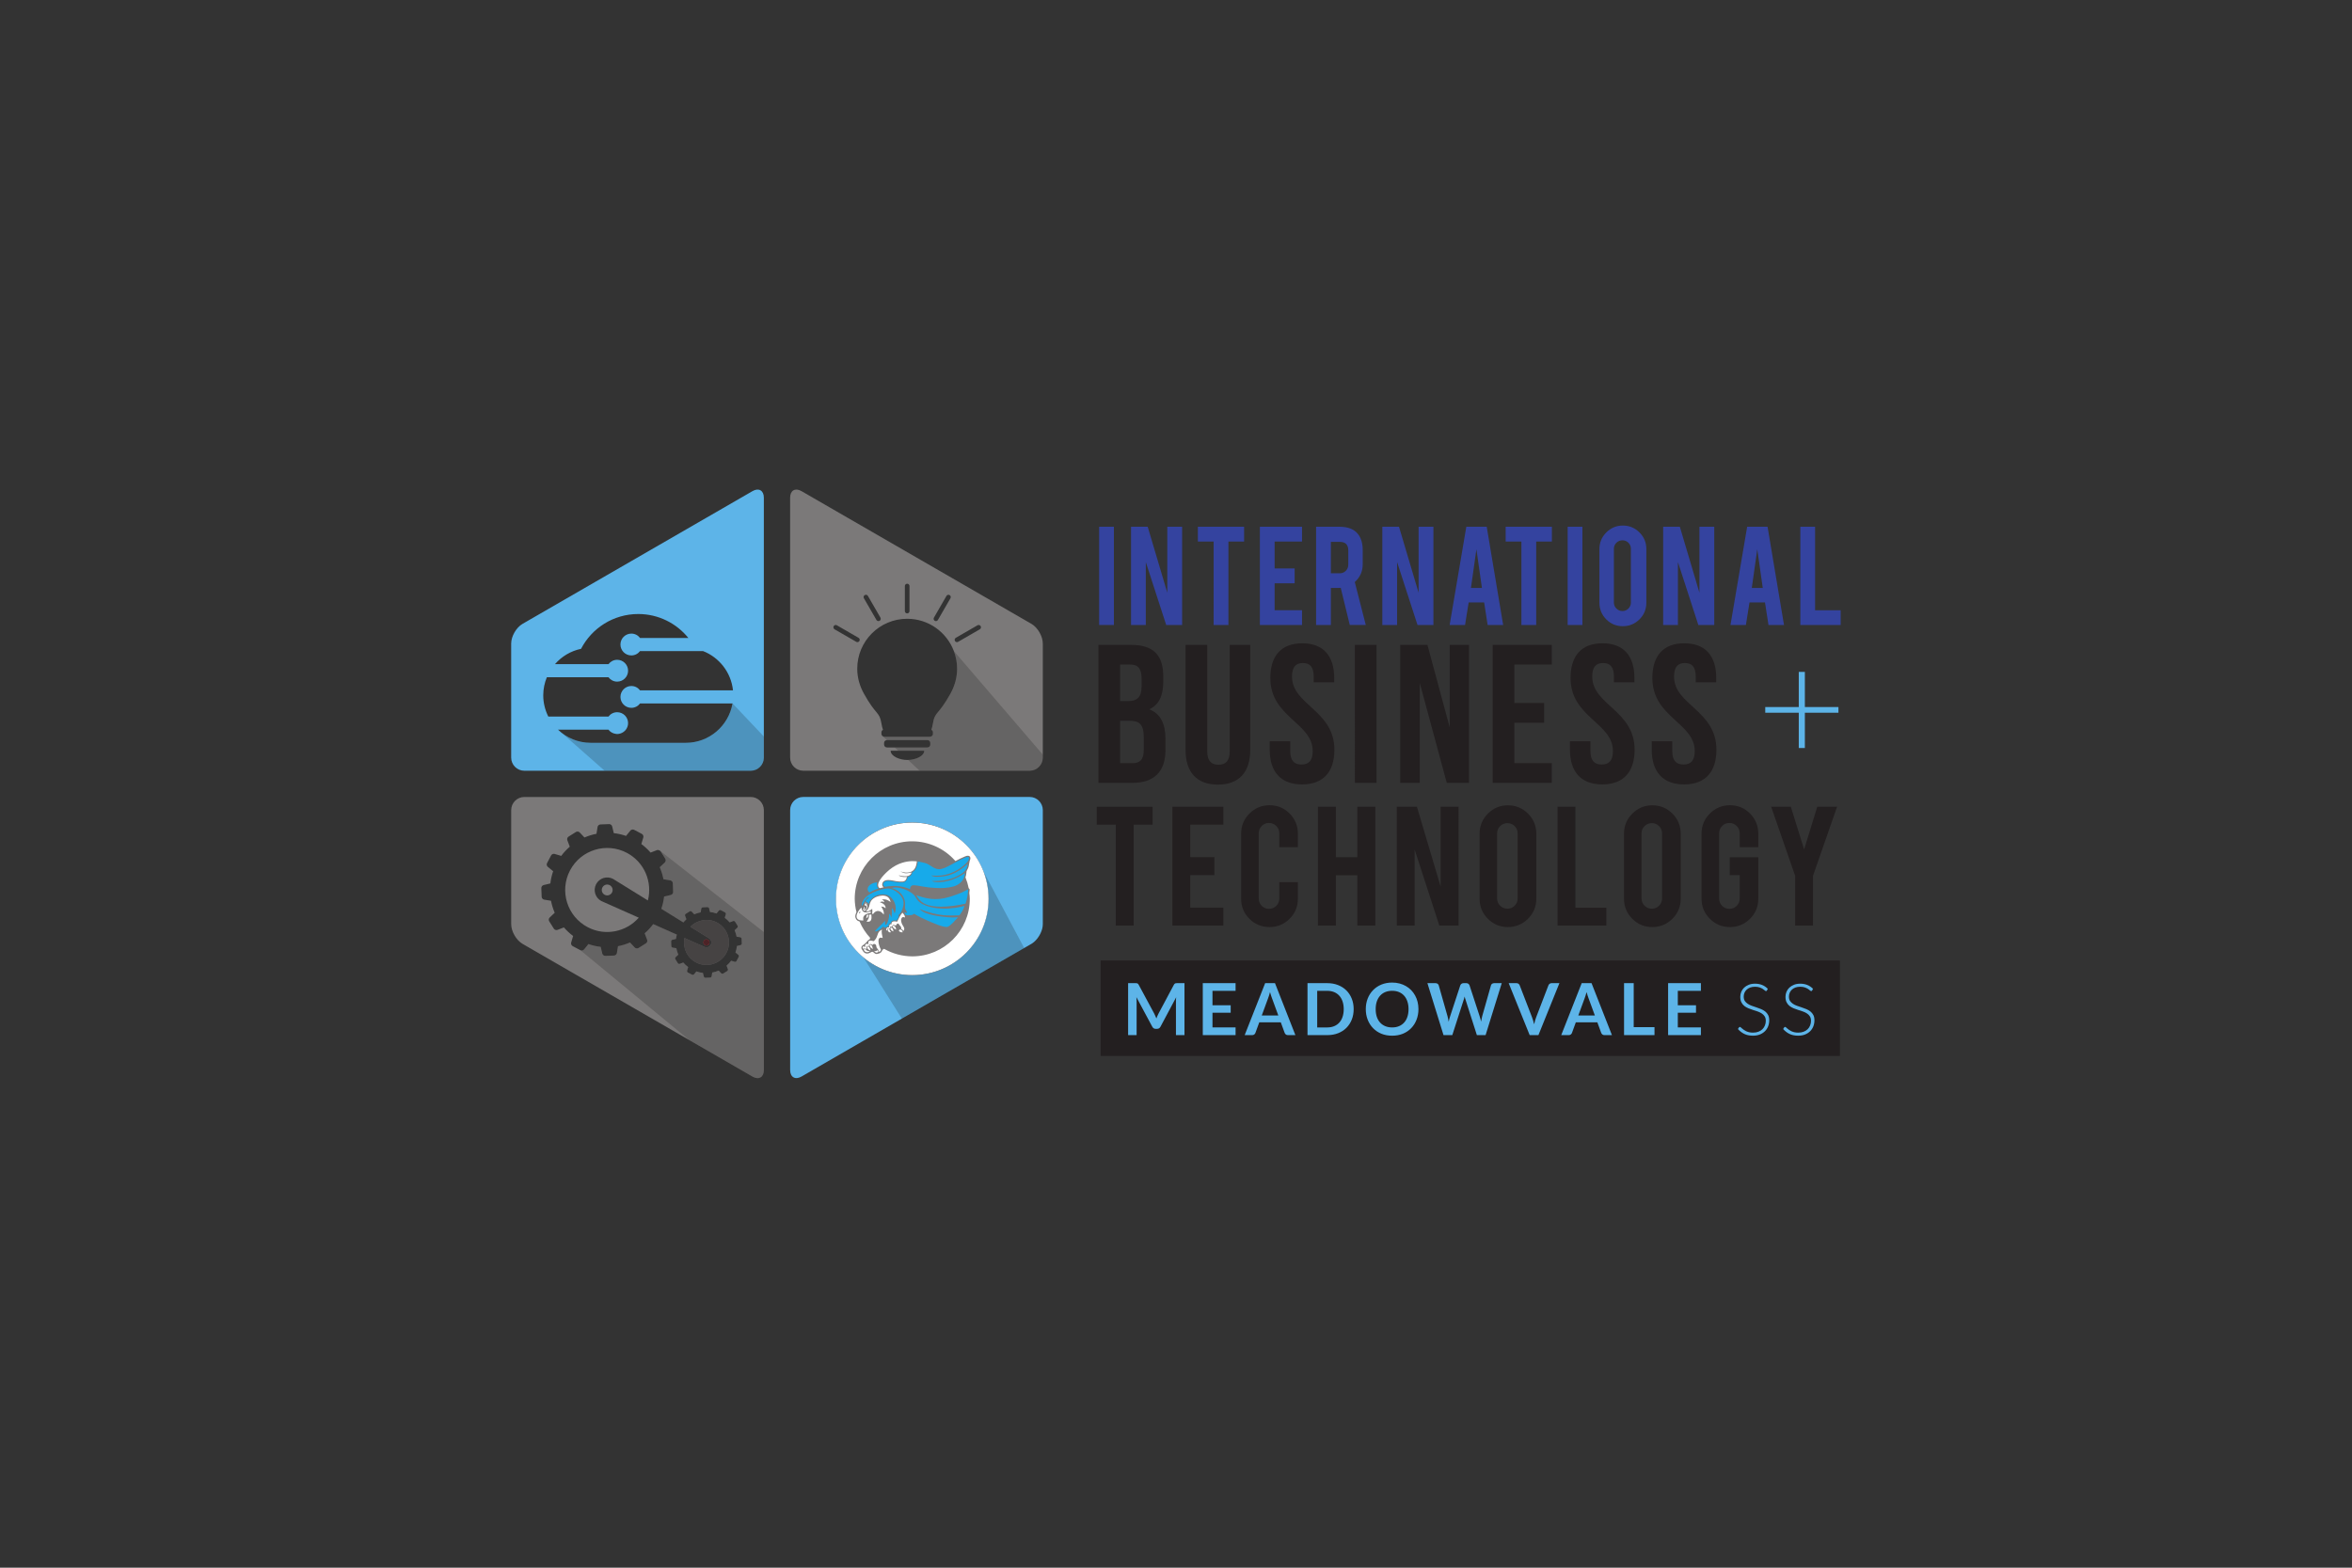 <?xml version="1.0" encoding="UTF-8" standalone="no"?>
<!-- Created with Inkscape (http://www.inkscape.org/) -->

<svg
   version="1.1"
   id="svg824"
   xml:space="preserve"
   width="1080"
   height="720"
   viewBox="0 0 1080 720"
   sodipodi:docname="IBT Logo - Color.svg"
   inkscape:version="1.3 (0e150ed6c4, 2023-07-21)"
   inkscape:export-filename="..\Raster\Advanced Motion Logo - Monochrome.png"
   inkscape:export-xdpi="96"
   inkscape:export-ydpi="96"
   xmlns:inkscape="http://www.inkscape.org/namespaces/inkscape"
   xmlns:sodipodi="http://sodipodi.sourceforge.net/DTD/sodipodi-0.dtd"
   xmlns="http://www.w3.org/2000/svg"
   xmlns:svg="http://www.w3.org/2000/svg"><rect x="0" y="0" width="1080" height="720" fill="#333333" stroke="none"/><sodipodi:namedview
     id="namedview510"
     pagecolor="#ffffff"
     bordercolor="#666666"
     borderopacity="1.0"
     inkscape:pageshadow="2"
     inkscape:pageopacity="0.0"
     inkscape:pagecheckerboard="true"
     showgrid="false"
     inkscape:zoom="0.70844604"
     inkscape:cx="532.85639"
     inkscape:cy="435.46012"
     inkscape:window-width="2560"
     inkscape:window-height="1369"
     inkscape:window-x="-8"
     inkscape:window-y="-8"
     inkscape:window-maximized="1"
     inkscape:current-layer="layer9"
     inkscape:showpageshadow="2"
     inkscape:deskcolor="#d1d1d1"
     showguides="true" /><defs
     id="defs828"><clipPath
       clipPathUnits="userSpaceOnUse"
       id="clipPath838"><path
         d="m 115.92,251.64 h 559.8 v 69.48 h -559.8 z"
         clip-rule="evenodd"
         id="path836" /></clipPath><clipPath
       clipPathUnits="userSpaceOnUse"
       id="clipPath2"><path
         d="M 0,308.1 H 683.186 V 0 H 0 Z"
         transform="translate(-170.229,-102.276)"
         id="path2" /></clipPath><clipPath
       clipPathUnits="userSpaceOnUse"
       id="clipPath4"><path
         d="M 0,308.1 H 683.186 V 0 H 0 Z"
         transform="translate(-174.781,-108.643)"
         id="path4" /></clipPath><clipPath
       clipPathUnits="userSpaceOnUse"
       id="clipPath7"><path
         d="M 0,308.1 H 683.186 V 0 H 0 Z"
         transform="matrix(1.333,0,0,-1.333,0,410.8)"
         id="path7" /></clipPath><clipPath
       clipPathUnits="userSpaceOnUse"
       id="clipPath5"><path
         d="m 166.131,116.882 h 15.48 v -15.506 h -15.48 z"
         transform="translate(-170.229,-102.276)"
         id="path5" /></clipPath><clipPath
       clipPathUnits="userSpaceOnUse"
       id="clipPath10"><path
         d="M 0,308.1 H 683.186 V 0 H 0 Z"
         transform="matrix(1.333,0,0,-1.333,0,410.8)"
         id="path10" /></clipPath><clipPath
       clipPathUnits="userSpaceOnUse"
       id="clipPath8"><path
         d="m 172.81,110.178 h 2.091 v -2.09 h -2.091 z"
         transform="translate(-174.781,-108.643)"
         id="path8" /></clipPath><clipPath
       clipPathUnits="userSpaceOnUse"
       id="clipPath12"><path
         d="M 0,308.1 H 683.186 V 0 H 0 Z"
         transform="translate(-185.595,-108.222)"
         id="path12" /></clipPath><clipPath
       clipPathUnits="userSpaceOnUse"
       id="clipPath14"><path
         d="M 0,308.1 H 683.186 V 0 H 0 Z"
         transform="translate(-166.729,-177.892)"
         id="path14" /></clipPath><clipPath
       clipPathUnits="userSpaceOnUse"
       id="clipPath16"><path
         d="M 0,308.1 H 683.186 V 0 H 0 Z"
         transform="translate(-257.887,-194.834)"
         id="path16" /></clipPath><clipPath
       clipPathUnits="userSpaceOnUse"
       id="clipPath19"><path
         d="M 0,308.1 H 683.186 V 0 H 0 Z"
         transform="matrix(1.333,0,0,-1.333,0,410.8)"
         id="path19" /></clipPath><clipPath
       clipPathUnits="userSpaceOnUse"
       id="clipPath17"><path
         d="m 122.723,191.449 h 70.904 v -23.176 h -70.904 z"
         transform="translate(-182.835,-191.445)"
         id="path17" /></clipPath><clipPath
       clipPathUnits="userSpaceOnUse"
       id="clipPath21"><path
         d="M 0,308.1 H 683.186 V 0 H 0 Z"
         transform="translate(-209.647,-131.725)"
         id="path21" /></clipPath><clipPath
       clipPathUnits="userSpaceOnUse"
       id="clipPath24"><path
         d="M 0,308.1 H 683.186 V 0 H 0 Z"
         transform="matrix(1.333,0,0,-1.333,0,410.8)"
         id="path24" /></clipPath><clipPath
       clipPathUnits="userSpaceOnUse"
       id="clipPath22"><path
         d="m 209.647,131.724 h 0.01 v -0.016 h -0.01 z"
         transform="translate(-209.647,-131.725)"
         id="path22" /></clipPath><clipPath
       clipPathUnits="userSpaceOnUse"
       id="clipPath26"><path
         d="M 0,308.1 H 683.186 V 0 H 0 Z"
         transform="translate(-285.181,-159.247)"
         id="path26" /></clipPath><clipPath
       clipPathUnits="userSpaceOnUse"
       id="clipPath28"><path
         d="M 0,308.1 H 683.186 V 0 H 0 Z"
         transform="translate(-138.023,-128.077)"
         id="path28" /></clipPath><clipPath
       clipPathUnits="userSpaceOnUse"
       id="clipPath30"><path
         d="M 0,308.1 H 683.186 V 0 H 0 Z"
         transform="translate(-150.545,-117.66)"
         id="path30" /></clipPath><clipPath
       clipPathUnits="userSpaceOnUse"
       id="clipPath33"><path
         d="M 0,308.1 H 683.186 V 0 H 0 Z"
         transform="matrix(1.333,0,0,-1.333,0,410.8)"
         id="path33" /></clipPath><clipPath
       clipPathUnits="userSpaceOnUse"
       id="clipPath31"><path
         d="m 130.422,140.878 h 63.205 V 62.38 h -63.205 z"
         transform="translate(-157.651,-140.847)"
         id="path31" /></clipPath><clipPath
       clipPathUnits="userSpaceOnUse"
       id="clipPath36"><path
         d="M 0,308.1 H 683.186 V 0 H 0 Z"
         transform="matrix(1.333,0,0,-1.333,0,410.8)"
         id="path36" /></clipPath><clipPath
       clipPathUnits="userSpaceOnUse"
       id="clipPath34"><path
         d="m 234.464,209.508 h 55.231 v -41.235 h -55.231 z"
         transform="translate(-259.054,-209.508)"
         id="path34" /></clipPath><clipPath
       clipPathUnits="userSpaceOnUse"
       id="clipPath38"><path
         d="M 0,308.1 H 683.186 V 0 H 0 Z"
         id="path38" /></clipPath><clipPath
       clipPathUnits="userSpaceOnUse"
       id="clipPath41"><path
         d="M 0,308.1 H 683.186 V 0 H 0 Z"
         transform="matrix(1.333,0,0,-1.333,0,410.8)"
         id="path41" /></clipPath><clipPath
       clipPathUnits="userSpaceOnUse"
       id="clipPath39"><path
         d="m 224.255,137.755 h 59.064 V 82.758 h -59.064 z"
         transform="translate(-224.255,-109.814)"
         id="path39" /></clipPath><clipPath
       clipPathUnits="userSpaceOnUse"
       id="clipPath42"><path
         d="m 219.02,124.811 c 0,-14.138 11.461,-25.6 25.6,-25.6 v 0 c 14.138,0 25.6,11.462 25.6,25.6 v 0 c 0,14.139 -11.462,25.601 -25.6,25.601 v 0 c -14.139,0 -25.6,-11.462 -25.6,-25.601"
         transform="matrix(0.019,0,0,-0.019,-4.081,2.838)"
         id="path42" /></clipPath></defs><g
     inkscape:groupmode="layer"
     id="layer9"
     inkscape:label="Base"
     style="display:inline"><g
       id="g53"><path
         id="path1"
         d="m 0,0 c 3.786,-2 8.481,-0.556 10.482,3.232 2,3.787 0.556,8.479 -3.233,10.481 C 4.141,15.357 0.441,14.647 -1.9,12.251 L 4.415,8.343 C 5.233,7.912 5.549,6.893 5.113,6.07 4.678,5.246 3.662,4.935 2.838,5.371 L -3.943,8.385 C -4.605,5.103 -3.112,1.644 0,0"
         style="fill:#7b7979;fill-opacity:1;fill-rule:nonzero;stroke:none"
         transform="matrix(1.333,0,0,-1.333,319.556,441.979)"
         clip-path="url(#clipPath2)" /><path
         id="path3"
         d="M 0,0 C 0.27,0.513 0.072,1.146 -0.437,1.412 -0.949,1.685 -1.582,1.488 -1.849,0.977 -2.12,0.468 -1.924,-0.164 -1.414,-0.433 -0.903,-0.704 -0.271,-0.508 0,0"
         style="fill:#ef3443;fill-opacity:1;fill-rule:nonzero;stroke:none"
         transform="matrix(1.333,0,0,-1.333,325.625,433.49)"
         clip-path="url(#clipPath4)" /><g
         opacity="0.6"
         id="g6"
         clip-path="url(#clipPath7)"
         transform="translate(92.584,167.547)"><path
           d="m 0,0 c 3.786,-2 8.481,-0.556 10.482,3.232 2,3.787 0.556,8.479 -3.233,10.481 C 4.141,15.357 0.441,14.647 -1.9,12.251 L 4.415,8.343 C 5.233,7.912 5.549,6.893 5.113,6.07 4.678,5.246 3.662,4.935 2.838,5.371 L -3.943,8.385 C -4.605,5.103 -3.112,1.644 0,0"
           style="fill:#231f20;fill-opacity:1;fill-rule:nonzero;stroke:none"
           transform="matrix(1.333,0,0,-1.333,226.972,274.432)"
           clip-path="url(#clipPath5)"
           id="path6" /></g><g
         opacity="0.8"
         id="g9"
         clip-path="url(#clipPath10)"
         transform="translate(92.584,167.547)"><path
           d="M 0,0 C 0.27,0.513 0.072,1.146 -0.437,1.412 -0.949,1.685 -1.582,1.488 -1.849,0.977 -2.12,0.468 -1.924,-0.164 -1.414,-0.433 -0.903,-0.704 -0.271,-0.508 0,0"
           style="fill:#231f20;fill-opacity:1;fill-rule:nonzero;stroke:none"
           transform="matrix(1.333,0,0,-1.333,233.041,265.943)"
           clip-path="url(#clipPath8)"
           id="path9" /></g><path
         id="path11"
         d="m 0,0 -1.243,-0.296 c -0.089,-0.761 -0.256,-1.518 -0.515,-2.262 l 0.99,-0.806 c 0.192,-0.157 0.255,-0.464 0.138,-0.682 l -0.757,-1.433 c -0.114,-0.218 -0.403,-0.338 -0.639,-0.27 l -1.226,0.365 c -0.467,-0.633 -1.001,-1.2 -1.578,-1.698 l 0.453,-1.198 c 0.088,-0.231 -0.01,-0.527 -0.222,-0.658 l -1.37,-0.859 c -0.208,-0.134 -0.518,-0.093 -0.689,0.085 l -0.881,0.931 C -8.251,-9.09 -8.991,-9.319 -9.754,-9.463 l -0.206,-1.266 c -0.04,-0.244 -0.27,-0.452 -0.52,-0.462 l -1.616,-0.06 c -0.246,-0.006 -0.497,0.183 -0.553,0.423 l -0.3,1.241 c -0.758,0.088 -1.517,0.257 -2.26,0.518 l -0.809,-0.993 c -0.154,-0.192 -0.462,-0.252 -0.681,-0.138 l -1.433,0.758 c -0.216,0.115 -0.336,0.405 -0.265,0.639 l 0.362,1.229 c -0.632,0.466 -1.199,0.998 -1.699,1.578 l -1.196,-0.453 c -0.23,-0.093 -0.528,0.007 -0.66,0.218 l -0.86,1.37 c -0.133,0.208 -0.091,0.52 0.089,0.69 l 0.926,0.879 c -0.303,0.713 -0.535,1.455 -0.681,2.217 l -1.263,0.204 c -0.247,0.038 -0.453,0.272 -0.461,0.521 l -0.064,1.617 c -0.007,0.248 0.183,0.496 0.421,0.555 l 1.246,0.295 c 0.056,0.502 0.162,0.999 0.293,1.492 l -8.136,3.619 c -0.871,-1.182 -1.866,-2.235 -2.944,-3.171 l 0.85,-2.23 c 0.163,-0.434 -0.022,-0.986 -0.412,-1.231 l -2.558,-1.607 c -0.39,-0.246 -0.972,-0.171 -1.289,0.164 l -1.645,1.736 c -1.327,-0.574 -2.712,-1.001 -4.133,-1.277 l -0.381,-2.358 c -0.072,-0.456 -0.512,-0.844 -0.972,-0.859 l -3.017,-0.116 c -0.462,-0.015 -0.929,0.34 -1.035,0.786 l -0.556,2.323 c -1.42,0.162 -2.837,0.478 -4.223,0.962 l -1.507,-1.851 c -0.293,-0.356 -0.864,-0.475 -1.271,-0.258 l -2.671,1.412 c -0.407,0.216 -0.636,0.755 -0.503,1.197 l 0.679,2.288 c -1.181,0.873 -2.24,1.866 -3.173,2.947 l -2.23,-0.849 c -0.432,-0.165 -0.985,0.019 -1.23,0.412 l -1.609,2.557 c -0.246,0.392 -0.171,0.97 0.163,1.289 l 1.736,1.646 c -0.573,1.327 -1.001,2.712 -1.275,4.133 l -2.36,0.38 c -0.457,0.074 -0.845,0.512 -0.861,0.972 l -0.111,3.018 c -0.02,0.464 0.337,0.928 0.783,1.036 l 2.324,0.554 c 0.163,1.422 0.477,2.835 0.962,4.225 l -1.848,1.506 c -0.359,0.29 -0.475,0.863 -0.258,1.27 l 1.41,2.672 c 0.214,0.409 0.755,0.633 1.199,0.5 l 2.284,-0.677 c 0.874,1.182 1.867,2.238 2.948,3.173 l -0.85,2.231 c -0.164,0.433 0.021,0.986 0.412,1.232 l 2.559,1.607 c 0.392,0.243 0.97,0.172 1.288,-0.166 l 1.644,-1.733 c 1.327,0.571 2.713,1.001 4.134,1.273 l 0.382,2.362 c 0.074,0.456 0.511,0.842 0.973,0.86 l 3.019,0.113 c 0.462,0.018 0.924,-0.336 1.03,-0.786 l 0.559,-2.32 c 1.417,-0.164 2.833,-0.48 4.22,-0.964 l 1.508,1.85 c 0.29,0.356 0.865,0.475 1.272,0.256 l 2.67,-1.41 c 0.408,-0.217 0.633,-0.756 0.506,-1.199 l -0.681,-2.287 c 1.18,-0.87 2.238,-1.863 3.172,-2.948 l 2.231,0.851 c 0.269,0.103 0.561,0.036 0.822,-0.099 0.157,-0.082 0.316,-0.165 0.411,-0.312 l 1.604,-2.559 c 0.248,-0.391 0.173,-0.969 -0.163,-1.286 l -1.739,-1.646 c 0.578,-1.329 1.005,-2.715 1.277,-4.134 l 2.364,-0.38 c 0.456,-0.074 0.841,-0.511 0.858,-0.974 l 0.115,-3.019 c 0.016,-0.459 -0.338,-0.927 -0.786,-1.033 l -2.324,-0.556 c -0.163,-1.417 -0.476,-2.829 -0.962,-4.215 l 7.611,-4.712 c 0.333,0.38 0.653,0.782 1.029,1.106 l -0.455,1.198 c -0.088,0.227 0.01,0.525 0.222,0.657 l 1.37,0.861 c 0.209,0.132 0.521,0.093 0.691,-0.09 l 0.881,-0.927 c 0.711,0.308 1.452,0.538 2.213,0.681 l 0.206,1.265 c 0.038,0.245 0.272,0.451 0.519,0.464 l 1.617,0.057 c 0.248,0.012 0.496,-0.179 0.554,-0.421 l 0.297,-1.241 c 0.763,-0.088 1.521,-0.256 2.263,-0.517 l 0.806,0.992 c 0.159,0.192 0.466,0.253 0.681,0.137 l 1.432,-0.755 c 0.219,-0.118 0.342,-0.406 0.27,-0.641 L -5.443,9.401 c 0.629,-0.47 1.196,-1.004 1.695,-1.583 l 1.197,0.455 c 0.232,0.09 0.529,-0.009 0.659,-0.219 L -1.031,6.682 C -0.899,6.475 -0.94,6.163 -1.118,5.992 L -2.049,5.114 c 0.31,-0.711 0.538,-1.456 0.682,-2.217 L -0.099,2.694 C 0.144,2.654 0.351,2.419 0.358,2.173 L 0.421,0.556 C 0.43,0.309 0.24,0.058 0,0 m 3.518,51.025 h -78.009 c -2.482,0 -4.513,-2.032 -4.513,-4.515 V 7.194 c 0,-2.483 1.759,-5.529 3.906,-6.77 L -17.63,-32.753 4.124,-45.312 c 2.151,-1.241 3.908,-0.227 3.908,2.256 V 4.486 46.51 c 0,2.483 -2.03,4.515 -4.514,4.515"
         style="fill:#7b7979;fill-opacity:1;fill-rule:nonzero;stroke:none"
         transform="matrix(1.333,0,0,-1.333,340.045,434.051)"
         clip-path="url(#clipPath12)" /><path
         id="path13"
         d="m 0,0 h -32.728 c -4.375,0 -8.34,1.729 -11.278,4.529 h 17.385 c 0.595,-0.791 1.498,-1.319 2.532,-1.449 0.153,-0.021 0.302,-0.055 0.46,-0.055 0.387,0 0.754,0.074 1.106,0.183 1.532,0.475 2.656,1.887 2.656,3.578 0,2.078 -1.683,3.761 -3.762,3.761 -1.226,0 -2.305,-0.595 -2.992,-1.503 h -20.725 c -1.107,2.204 -1.746,4.686 -1.746,7.322 0,2.204 0.451,4.301 1.24,6.221 h 21.231 c 0.687,-0.911 1.766,-1.506 2.992,-1.506 2.079,0 3.762,1.683 3.762,3.761 0,2.079 -1.683,3.762 -3.762,3.762 -1.226,0 -2.305,-0.596 -2.992,-1.504 H -45.06 c 2.303,2.643 5.43,4.55 8.994,5.289 3.691,7.12 11.126,11.989 19.703,11.989 6.974,0 13.193,-3.221 17.259,-8.251 h -16.642 c -0.688,0.912 -1.766,1.507 -2.992,1.507 -2.076,0 -3.761,-1.683 -3.761,-3.762 0,-2.078 1.685,-3.762 3.761,-3.762 1.226,0 2.304,0.596 2.992,1.504 H 5.938 c 5.592,-2.178 9.687,-7.349 10.331,-13.541 h -32.015 c -0.688,0.906 -1.766,1.503 -2.992,1.503 -2.076,0 -3.761,-1.685 -3.761,-3.763 0,-2.076 1.685,-3.761 3.761,-3.761 1.226,0 2.304,0.594 2.992,1.506 h 31.855 c 0,-0.002 0,-0.005 -0.003,-0.005 C 14.772,5.858 8.079,0 0,0 M 22.989,86.719 -56.232,40.982 c -2.149,-1.242 -3.907,-4.288 -3.907,-6.77 V -5.105 c 0,-2.481 2.032,-4.514 4.514,-4.514 h 27.678 50.33 c 2.485,0 4.515,2.033 4.515,4.514 v 7.276 82.293 c 0,2.48 -1.757,3.497 -3.909,2.255"
         style="fill:#5db4e8;fill-opacity:1;fill-rule:nonzero;stroke:none"
         transform="matrix(1.333,0,0,-1.333,314.89,341.158)"
         clip-path="url(#clipPath14)" /><path
         id="path15"
         d="m 0,0 c -4.224,-7.606 -5.346,-6.081 -6.033,-10.219 -0.157,-0.932 -0.328,-1.67 -0.549,-2.251 0.328,-0.172 0.542,-0.47 0.542,-0.808 v -0.639 c 0,-0.529 -0.518,-0.956 -1.157,-0.956 H -22.62 c -0.315,0 -0.595,0.104 -0.803,0.271 -0.015,0.01 -0.021,0.019 -0.032,0.028 l -0.066,0.063 0.005,0.012 c -0.152,0.162 -0.26,0.36 -0.26,0.582 v 0.639 c 0,0.338 0.216,0.636 0.539,0.808 -0.219,0.581 -0.389,1.316 -0.549,2.251 -0.691,4.138 -1.806,2.608 -6.029,10.219 -1.416,2.555 -2.296,5.464 -2.296,8.591 0,9.501 7.702,17.201 17.201,17.201 7.357,0 13.618,-4.624 16.077,-11.118 C 1.885,12.78 2.295,10.735 2.295,8.591 2.295,5.464 1.415,2.553 0,0 m -6.951,-17.589 c 0,-0.528 -0.461,-0.957 -1.038,-0.957 h -11.212 -2.627 c -0.574,0 -1.035,0.428 -1.035,0.957 v 0.637 c 0,0.499 0.418,0.9 0.948,0.942 0.032,0.002 0.055,0.016 0.087,0.016 h 13.839 c 0.577,0 1.038,-0.428 1.038,-0.958 z m -7.649,-5.258 c -0.071,0 -0.147,-0.009 -0.214,-0.009 -2.701,0 -5.787,1.275 -5.787,3.189 h 2.6 8.964 c 0,-1.862 -2.92,-3.114 -5.563,-3.18 m -25.328,45.014 c -0.382,0.222 -0.511,0.709 -0.291,1.091 0.219,0.381 0.707,0.506 1.087,0.29 l 7.473,-4.317 c 0.383,-0.219 0.513,-0.707 0.291,-1.085 -0.146,-0.259 -0.413,-0.398 -0.691,-0.398 -0.132,0 -0.27,0.033 -0.395,0.107 z m 10.405,11.787 c 0.384,0.216 0.87,0.09 1.088,-0.291 l 4.317,-7.475 c 0.218,-0.38 0.089,-0.866 -0.292,-1.087 -0.126,-0.072 -0.263,-0.105 -0.397,-0.105 -0.277,0 -0.544,0.142 -0.691,0.396 l -4.315,7.474 c -0.218,0.381 -0.087,0.87 0.29,1.088 m 13.818,3.12 c 0,0.44 0.358,0.797 0.795,0.797 0.444,0 0.799,-0.357 0.799,-0.797 v -8.63 c 0,-0.44 -0.355,-0.797 -0.799,-0.797 -0.437,0 -0.795,0.357 -0.795,0.797 z m 10.011,-10.887 4.314,7.476 c 0.218,0.381 0.704,0.512 1.086,0.294 0.381,-0.221 0.512,-0.707 0.293,-1.089 l -4.317,-7.476 c -0.146,-0.256 -0.415,-0.4 -0.688,-0.4 -0.138,0 -0.27,0.034 -0.4,0.107 -0.377,0.223 -0.51,0.706 -0.288,1.088 m 7.538,-6.956 7.473,4.317 c 0.384,0.216 0.87,0.091 1.088,-0.29 0.223,-0.382 0.092,-0.869 -0.29,-1.091 L 2.637,17.85 C 2.515,17.781 2.378,17.746 2.24,17.746 c -0.271,0 -0.543,0.141 -0.688,0.397 -0.221,0.381 -0.09,0.869 0.292,1.088 M 27.9,24.04 -51.321,69.776 c -2.151,1.243 -3.909,0.226 -3.909,-2.254 v -89.569 c 0,-2.481 2.03,-4.514 4.515,-4.514 h 40.093 37.915 c 2.482,0 4.515,2.033 4.515,4.514 v 1.037 38.28 c 0,2.482 -1.761,5.528 -3.908,6.77"
         style="fill:#7b7979;fill-opacity:1;fill-rule:nonzero;stroke:none"
         transform="matrix(1.333,0,0,-1.333,436.434,318.569)"
         clip-path="url(#clipPath16)" /><g
         opacity="0.2"
         id="g18"
         clip-path="url(#clipPath19)"
         transform="translate(92.584,167.547)"><path
           d="m 0,0 c -1.333,-7.695 -8.027,-13.553 -16.106,-13.553 h -32.727 c -4.376,0 -8.341,1.729 -11.279,4.529 l 16.059,-14.148 h 50.33 c 2.485,0 4.515,2.033 4.515,4.514 v 7.276 L 0.01,0.004 Z"
           style="fill:#110f0d;fill-opacity:1;fill-rule:nonzero;stroke:none"
           transform="matrix(1.333,0,0,-1.333,243.781,155.54)"
           clip-path="url(#clipPath17)"
           id="path18" /></g><path
         id="path25"
         d="m 0,0 h -78.008 c -2.485,0 -4.515,-2.032 -4.515,-4.515 v -89.566 c 0,-2.483 1.757,-3.497 3.908,-2.255 l 21.397,12.353 9.893,5.71 18.576,10.725 29.356,16.947 c 0.315,0.184 0.618,0.414 0.916,0.666 1.709,1.471 2.991,3.987 2.991,6.104 v 6.481 32.835 C 4.514,-2.032 2.481,0 0,0"
         style="fill:#5db4e8;fill-opacity:1;fill-rule:nonzero;stroke:none"
         transform="matrix(1.333,0,0,-1.333,472.825,366.018)"
         clip-path="url(#clipPath26)" /><path
         id="path27"
         d="M 0,0 C -0.482,-0.913 -0.134,-2.046 0.78,-2.527 1.693,-3.011 2.824,-2.662 3.307,-1.748 3.79,-0.834 3.44,0.297 2.527,0.782 1.614,1.262 0.482,0.914 0,0"
         style="fill:#7b7979;fill-opacity:1;fill-rule:nonzero;stroke:none"
         transform="matrix(1.333,0,0,-1.333,276.615,407.578)"
         clip-path="url(#clipPath28)" /><path
         id="path29"
         d="m 0,0 -12.884,5.727 c -2.11,1.114 -2.914,3.725 -1.8,5.833 1.115,2.106 3.724,2.912 5.833,1.798 L 3.137,5.935 c 1.642,6.342 -1.194,13.21 -7.239,16.404 -7.07,3.737 -15.829,1.038 -19.566,-6.029 C -27.405,9.24 -24.703,0.48 -17.635,-3.254 -11.593,-6.452 -4.321,-4.928 0,0"
         style="fill:#7b7979;fill-opacity:1;fill-rule:nonzero;stroke:none"
         transform="matrix(1.333,0,0,-1.333,293.311,421.467)"
         clip-path="url(#clipPath30)" /><g
         opacity="0.2"
         id="g32"
         clip-path="url(#clipPath33)"
         transform="translate(92.584,167.547)"><path
           d="M 0,0 C 0.157,-0.082 0.316,-0.165 0.411,-0.312 L 2.016,-2.871 C 2.264,-3.262 2.188,-3.84 1.852,-4.157 L 0.114,-5.803 c 0.577,-1.329 1.005,-2.715 1.277,-4.134 l 2.363,-0.38 c 0.456,-0.074 0.841,-0.511 0.859,-0.974 l 0.114,-3.019 c 0.016,-0.459 -0.338,-0.927 -0.786,-1.033 l -2.323,-0.556 c -0.163,-1.417 -0.477,-2.829 -0.962,-4.215 l 7.611,-4.712 c 0.333,0.38 0.652,0.782 1.028,1.106 l -0.454,1.198 c -0.089,0.227 0.009,0.525 0.222,0.657 l 1.369,0.861 c 0.209,0.132 0.522,0.093 0.691,-0.09 l 0.881,-0.927 c 0.711,0.308 1.453,0.538 2.214,0.681 l 0.205,1.265 c 0.038,0.245 0.272,0.451 0.519,0.464 l 1.618,0.057 c 0.248,0.012 0.495,-0.179 0.554,-0.421 l 0.297,-1.241 c 0.762,-0.088 1.521,-0.256 2.262,-0.517 l 0.806,0.992 c 0.16,0.192 0.466,0.253 0.682,0.137 l 1.431,-0.755 c 0.219,-0.118 0.343,-0.406 0.271,-0.641 l -0.362,-1.224 c 0.629,-0.47 1.197,-1.004 1.695,-1.583 l 1.198,0.455 c 0.231,0.09 0.528,-0.009 0.658,-0.219 l 0.861,-1.372 c 0.132,-0.207 0.091,-0.519 -0.086,-0.69 l -0.931,-0.878 c 0.309,-0.711 0.538,-1.456 0.681,-2.217 l 1.269,-0.203 c 0.242,-0.04 0.449,-0.275 0.456,-0.521 l 0.063,-1.617 c 0.009,-0.247 -0.18,-0.498 -0.421,-0.556 l -1.243,-0.296 c -0.088,-0.761 -0.256,-1.518 -0.515,-2.262 l 0.991,-0.806 c 0.191,-0.157 0.254,-0.464 0.137,-0.682 l -0.756,-1.433 c -0.115,-0.218 -0.404,-0.338 -0.64,-0.27 l -1.226,0.365 c -0.466,-0.633 -1.001,-1.2 -1.578,-1.698 l 0.453,-1.198 c 0.088,-0.231 -0.01,-0.527 -0.221,-0.658 l -1.37,-0.859 c -0.209,-0.134 -0.519,-0.093 -0.69,0.085 l -0.88,0.931 c -0.713,-0.309 -1.453,-0.538 -2.216,-0.682 l -0.206,-1.266 c -0.039,-0.244 -0.27,-0.452 -0.52,-0.462 l -1.616,-0.06 c -0.246,-0.006 -0.497,0.183 -0.553,0.423 l -0.299,1.241 c -0.758,0.088 -1.518,0.257 -2.261,0.518 l -0.808,-0.993 c -0.155,-0.192 -0.463,-0.252 -0.681,-0.138 l -1.433,0.758 c -0.216,0.115 -0.336,0.405 -0.266,0.639 l 0.363,1.229 c -0.632,0.466 -1.2,0.998 -1.7,1.578 l -1.196,-0.453 c -0.229,-0.093 -0.528,0.007 -0.66,0.218 l -0.859,1.37 c -0.134,0.208 -0.091,0.52 0.088,0.69 l 0.926,0.879 c -0.303,0.713 -0.535,1.455 -0.68,2.217 l -1.264,0.204 c -0.247,0.038 -0.453,0.272 -0.461,0.521 l -0.063,1.617 c -0.007,0.248 0.182,0.496 0.42,0.555 l 1.246,0.295 c 0.057,0.502 0.163,0.999 0.293,1.492 l -8.136,3.619 c -0.871,-1.182 -1.865,-2.235 -2.944,-3.171 l 0.851,-2.23 c 0.163,-0.434 -0.023,-0.986 -0.413,-1.231 L -7.2,-33.636 c -0.39,-0.246 -0.972,-0.171 -1.288,0.164 l -1.646,1.736 c -1.326,-0.574 -2.711,-1.001 -4.133,-1.277 l -0.381,-2.358 c -0.072,-0.456 -0.512,-0.844 -0.972,-0.859 l -3.016,-0.116 c -0.463,-0.015 -0.93,0.34 -1.035,0.786 l -0.557,2.323 c -1.42,0.162 -2.837,0.478 -4.223,0.962 l -1.507,-1.851 c -0.292,-0.356 -0.863,-0.475 -1.271,-0.258 l 37.543,-30.994 21.754,-12.559 c 2.151,-1.241 3.909,-0.227 3.909,2.256 v 47.542 L 0.006,0.031 Z"
           style="fill:#110f0d;fill-opacity:1;fill-rule:nonzero;stroke:none"
           transform="matrix(1.333,0,0,-1.333,210.201,223.004)"
           clip-path="url(#clipPath31)"
           id="path32" /></g><g
         opacity="0.2"
         id="g35"
         clip-path="url(#clipPath36)"
         transform="translate(92.584,167.547)"><path
           d="m 0,0 c 0.718,-1.894 1.129,-3.938 1.129,-6.083 0,-3.127 -0.881,-6.038 -2.296,-8.591 -4.223,-7.606 -5.345,-6.08 -6.033,-10.219 -0.157,-0.932 -0.328,-1.669 -0.548,-2.251 0.327,-0.171 0.541,-0.47 0.541,-0.808 v -0.638 c 0,-0.53 -0.518,-0.957 -1.157,-0.957 h -15.423 c -0.315,0 -0.594,0.105 -0.802,0.272 l 1.507,-1.409 c 0.032,0.002 0.055,0.016 0.088,0.016 h 13.839 c 0.576,0 1.037,-0.428 1.037,-0.958 v -0.637 c 0,-0.528 -0.461,-0.957 -1.037,-0.957 h -11.213 l 1.201,-1.12 h 8.963 c 0,-1.863 -2.92,-3.115 -5.563,-3.181 l 3.979,-3.714 h 37.915 c 2.481,0 4.514,2.033 4.514,4.514 v 1.037 L 0.004,0 Z"
           style="fill:#110f0d;fill-opacity:1;fill-rule:nonzero;stroke:none"
           transform="matrix(1.333,0,0,-1.333,345.405,131.456)"
           clip-path="url(#clipPath34)"
           id="path35" /></g><path
         id="path37"
         d="M 564.348,70.047 H 309.674 v 32.886 h 254.674 z"
         style="fill:#231f20;fill-opacity:1;fill-rule:nonzero;stroke:none"
         transform="matrix(1.333,0,0,-1.333,92.584,578.347)"
         clip-path="url(#clipPath38)" /><g
         id="g42"
         aria-label="MEADOWVALE SS"
         transform="matrix(1.333,0,0,1.333,515.358,475.408)"><path
           id="path43"
           d="m 10.98,-7.431 c 0.141,0.267 0.27,0.545 0.387,0.832 0.123,0.281 0.246,0.568 0.363,0.855 0.108,-0.305 0.226,-0.598 0.352,-0.879 0.123,-0.287 0.258,-0.565 0.398,-0.832 l 5.285,-9.914 c 0.07,-0.123 0.141,-0.223 0.211,-0.293 0.076,-0.076 0.158,-0.132 0.246,-0.164 0.085,-0.038 0.179,-0.062 0.281,-0.07 0.108,-0.006 0.237,-0.012 0.387,-0.012 h 2.52 V -0.001 H 18.469 V -11.568 c 0,-0.211 0.003,-0.445 0.012,-0.703 0.015,-0.258 0.038,-0.519 0.07,-0.785 L 13.137,-2.896 c -0.258,0.486 -0.65,0.727 -1.172,0.727 h -0.48 c -0.524,0 -0.914,-0.24 -1.172,-0.727 L 4.84,-13.091 c 0.023,0.275 0.041,0.545 0.059,0.809 0.015,0.258 0.023,0.498 0.023,0.715 V -0.001 H 1.992 V -17.908 h 2.52 c 0.146,0 0.272,0.006 0.375,0.012 0.108,0.009 0.205,0.032 0.293,0.07 0.085,0.032 0.164,0.088 0.234,0.164 0.07,0.07 0.141,0.17 0.211,0.293 z m 28.031,-10.477 v 2.648 h -7.957 v 4.969 h 6.27 v 2.566 h -6.27 v 5.062 h 7.957 v 2.66 H 27.715 V -17.908 Z m 20.604,17.906 h -2.578 c -0.29,0 -0.524,-0.07 -0.703,-0.211 -0.182,-0.146 -0.316,-0.328 -0.41,-0.539 L 54.589,-4.408 h -7.418 l -1.336,3.656 c -0.064,0.188 -0.193,0.36 -0.387,0.516 -0.188,0.158 -0.422,0.234 -0.703,0.234 H 42.144 L 49.198,-17.908 h 3.387 z M 48.026,-6.763 h 5.707 l -2.18,-5.953 c -0.103,-0.264 -0.211,-0.577 -0.328,-0.938 -0.117,-0.357 -0.234,-0.75 -0.352,-1.172 -0.117,0.422 -0.231,0.817 -0.34,1.184 -0.111,0.36 -0.22,0.677 -0.328,0.949 z m 31.661,-2.191 c 0,1.312 -0.22,2.52 -0.656,3.621 -0.439,1.096 -1.055,2.039 -1.852,2.836 -0.791,0.791 -1.743,1.403 -2.859,1.84 -1.11,0.439 -2.35,0.656 -3.715,0.656 H 63.785 V -17.908 h 6.82 c 1.365,0 2.604,0.223 3.715,0.668 1.116,0.439 2.068,1.052 2.859,1.84 0.797,0.791 1.412,1.734 1.852,2.836 0.437,1.096 0.656,2.297 0.656,3.609 z m -3.422,0 c 0,-0.984 -0.135,-1.863 -0.398,-2.637 -0.258,-0.779 -0.633,-1.441 -1.125,-1.98 -0.486,-0.545 -1.078,-0.964 -1.781,-1.254 -0.697,-0.287 -1.482,-0.434 -2.355,-0.434 h -3.48 v 12.609 h 3.48 c 0.873,0 1.658,-0.144 2.355,-0.434 0.703,-0.287 1.295,-0.703 1.781,-1.242 0.492,-0.539 0.867,-1.198 1.125,-1.98 0.264,-0.779 0.398,-1.664 0.398,-2.648 z m 25.737,0 c 0,1.312 -0.22,2.528 -0.656,3.645 -0.431,1.119 -1.043,2.086 -1.84,2.906 -0.791,0.82 -1.743,1.462 -2.859,1.922 -1.11,0.454 -2.344,0.68 -3.703,0.68 -1.359,0 -2.599,-0.226 -3.715,-0.68 -1.11,-0.46 -2.062,-1.102 -2.859,-1.922 -0.797,-0.82 -1.415,-1.787 -1.852,-2.906 -0.439,-1.116 -0.656,-2.332 -0.656,-3.645 0,-1.313 0.217,-2.525 0.656,-3.645 0.437,-1.116 1.055,-2.08 1.852,-2.895 0.797,-0.82 1.749,-1.459 2.859,-1.922 1.116,-0.46 2.355,-0.691 3.715,-0.691 0.905,0 1.758,0.105 2.555,0.316 0.803,0.211 1.538,0.513 2.203,0.902 0.671,0.384 1.271,0.85 1.805,1.395 0.53,0.548 0.979,1.16 1.348,1.84 0.375,0.674 0.659,1.406 0.855,2.203 0.193,0.791 0.293,1.623 0.293,2.496 z m -3.41,0 c 0,-0.984 -0.135,-1.863 -0.398,-2.637 -0.258,-0.779 -0.633,-1.444 -1.125,-1.992 -0.486,-0.545 -1.075,-0.964 -1.77,-1.254 -0.697,-0.287 -1.482,-0.434 -2.355,-0.434 -0.876,0 -1.664,0.146 -2.367,0.434 -0.697,0.29 -1.289,0.709 -1.781,1.254 -0.492,0.548 -0.873,1.213 -1.137,1.992 -0.258,0.773 -0.387,1.652 -0.387,2.637 0,0.984 0.129,1.869 0.387,2.648 0.264,0.782 0.645,1.441 1.137,1.98 0.492,0.539 1.084,0.955 1.781,1.242 0.703,0.29 1.491,0.434 2.367,0.434 0.873,0 1.658,-0.144 2.355,-0.434 0.694,-0.287 1.283,-0.703 1.77,-1.242 0.492,-0.539 0.867,-1.198 1.125,-1.98 0.264,-0.779 0.398,-1.664 0.398,-2.648 z m 6.501,-8.953 h 2.789 c 0.287,0 0.527,0.07 0.715,0.211 0.193,0.135 0.328,0.316 0.398,0.551 l 3.047,10.711 c 0.061,0.258 0.123,0.545 0.188,0.855 0.061,0.313 0.123,0.642 0.188,0.984 0.07,-0.343 0.144,-0.671 0.223,-0.984 0.076,-0.311 0.164,-0.598 0.258,-0.855 L 116.414,-17.146 c 0.061,-0.193 0.19,-0.369 0.387,-0.527 0.193,-0.155 0.434,-0.234 0.715,-0.234 h 0.973 c 0.287,0 0.521,0.07 0.703,0.211 0.188,0.141 0.322,0.325 0.41,0.551 l 3.504,10.711 c 0.17,0.51 0.328,1.099 0.469,1.77 0.108,-0.656 0.229,-1.245 0.363,-1.77 L 126.984,-17.146 c 0.047,-0.211 0.17,-0.39 0.375,-0.539 0.202,-0.146 0.445,-0.223 0.727,-0.223 h 2.613 l -5.566,17.906 h -3 L 118.219,-12.236 c -0.064,-0.155 -0.117,-0.322 -0.164,-0.504 -0.047,-0.179 -0.1,-0.369 -0.152,-0.574 -0.041,0.205 -0.088,0.396 -0.141,0.574 -0.056,0.182 -0.105,0.349 -0.152,0.504 l -3.949,12.234 h -3.023 z m 27.996,0 h 2.684 c 0.287,0 0.521,0.07 0.703,0.211 0.179,0.141 0.316,0.325 0.41,0.551 l 4.219,10.922 c 0.141,0.352 0.272,0.744 0.398,1.172 0.132,0.422 0.252,0.864 0.363,1.324 0.094,-0.46 0.199,-0.902 0.316,-1.324 0.123,-0.428 0.258,-0.82 0.398,-1.172 l 4.195,-10.922 c 0.061,-0.193 0.19,-0.369 0.387,-0.527 0.193,-0.155 0.434,-0.234 0.715,-0.234 h 2.684 l -7.23,17.906 h -3.012 z m 35.569,17.906 h -2.578 c -0.29,0 -0.524,-0.07 -0.703,-0.211 -0.182,-0.146 -0.316,-0.328 -0.41,-0.539 l -1.336,-3.656 h -7.418 l -1.336,3.656 c -0.065,0.188 -0.193,0.36 -0.387,0.516 -0.188,0.158 -0.422,0.234 -0.703,0.234 h -2.602 l 7.055,-17.906 h 3.387 z M 157.069,-6.763 h 5.707 l -2.18,-5.953 c -0.103,-0.264 -0.211,-0.577 -0.328,-0.938 -0.117,-0.357 -0.234,-0.75 -0.352,-1.172 -0.117,0.422 -0.231,0.817 -0.34,1.184 -0.111,0.36 -0.22,0.677 -0.328,0.949 z m 19.087,4.008 h 7.16 v 2.754 H 172.828 V -17.908 h 3.328 z m 23.147,-15.152 v 2.648 h -7.957 v 4.969 h 6.27 v 2.566 h -6.27 v 5.062 h 7.957 v 2.66 H 188.007 V -17.908 Z m 0,0"
           style="fill:#5db4e8;fill-opacity:1;fill-rule:nonzero;stroke:none" /><path
           id="path44"
           d="m 222.053,-15.388 c -0.079,0.141 -0.188,0.211 -0.328,0.211 -0.111,0 -0.252,-0.073 -0.422,-0.223 -0.164,-0.155 -0.393,-0.328 -0.68,-0.516 -0.29,-0.188 -0.653,-0.357 -1.09,-0.516 -0.431,-0.155 -0.961,-0.234 -1.594,-0.234 -0.633,0 -1.192,0.091 -1.676,0.27 -0.486,0.182 -0.891,0.431 -1.219,0.75 -0.328,0.313 -0.58,0.677 -0.75,1.09 -0.164,0.407 -0.246,0.838 -0.246,1.289 0,0.604 0.123,1.099 0.375,1.488 0.258,0.384 0.589,0.712 0.996,0.984 0.413,0.275 0.882,0.504 1.406,0.691 0.521,0.182 1.061,0.363 1.617,0.551 0.554,0.182 1.093,0.381 1.617,0.598 0.521,0.22 0.99,0.492 1.406,0.82 0.413,0.328 0.744,0.735 0.996,1.219 0.249,0.486 0.375,1.087 0.375,1.805 0,0.735 -0.126,1.427 -0.375,2.074 -0.252,0.65 -0.618,1.213 -1.102,1.688 -0.478,0.478 -1.063,0.855 -1.758,1.137 -0.688,0.272 -1.477,0.41 -2.367,0.41 -1.157,0 -2.153,-0.202 -2.988,-0.609 -0.838,-0.413 -1.567,-0.976 -2.191,-1.688 l 0.352,-0.539 c 0.094,-0.123 0.205,-0.188 0.34,-0.188 0.076,0 0.17,0.053 0.281,0.152 0.117,0.094 0.258,0.217 0.422,0.363 0.17,0.141 0.369,0.299 0.598,0.469 0.234,0.173 0.504,0.334 0.809,0.48 0.305,0.141 0.65,0.264 1.043,0.363 0.398,0.094 0.85,0.141 1.359,0.141 0.694,0 1.312,-0.105 1.852,-0.316 0.545,-0.211 1.008,-0.495 1.383,-0.855 0.375,-0.366 0.659,-0.8 0.855,-1.301 0.202,-0.498 0.305,-1.031 0.305,-1.594 0,-0.624 -0.129,-1.137 -0.387,-1.535 -0.252,-0.398 -0.583,-0.729 -0.996,-0.996 -0.407,-0.272 -0.873,-0.498 -1.395,-0.68 -0.524,-0.179 -1.063,-0.354 -1.617,-0.527 -0.557,-0.179 -1.096,-0.375 -1.617,-0.586 -0.524,-0.217 -0.993,-0.492 -1.406,-0.82 -0.416,-0.334 -0.747,-0.753 -0.996,-1.254 -0.252,-0.498 -0.375,-1.125 -0.375,-1.875 0,-0.586 0.108,-1.151 0.328,-1.699 0.226,-0.545 0.554,-1.025 0.984,-1.441 0.428,-0.413 0.955,-0.744 1.582,-0.996 0.633,-0.258 1.354,-0.387 2.168,-0.387 0.905,0 1.717,0.146 2.438,0.434 0.727,0.29 1.386,0.732 1.98,1.324 z m 15.574,0 c -0.079,0.141 -0.188,0.211 -0.328,0.211 -0.111,0 -0.252,-0.073 -0.422,-0.223 -0.164,-0.155 -0.393,-0.328 -0.68,-0.516 -0.29,-0.188 -0.653,-0.357 -1.09,-0.516 -0.431,-0.155 -0.961,-0.234 -1.594,-0.234 -0.633,0 -1.192,0.091 -1.676,0.27 -0.486,0.182 -0.891,0.431 -1.219,0.75 -0.328,0.313 -0.58,0.677 -0.75,1.09 -0.164,0.407 -0.246,0.838 -0.246,1.289 0,0.604 0.123,1.099 0.375,1.488 0.258,0.384 0.589,0.712 0.996,0.984 0.413,0.275 0.882,0.504 1.406,0.691 0.521,0.182 1.061,0.363 1.617,0.551 0.554,0.182 1.093,0.381 1.617,0.598 0.521,0.22 0.99,0.492 1.406,0.82 0.413,0.328 0.744,0.735 0.996,1.219 0.249,0.486 0.375,1.087 0.375,1.805 0,0.735 -0.126,1.427 -0.375,2.074 -0.252,0.65 -0.618,1.213 -1.102,1.688 -0.478,0.478 -1.063,0.855 -1.758,1.137 -0.688,0.272 -1.477,0.41 -2.367,0.41 -1.157,0 -2.153,-0.202 -2.988,-0.609 -0.838,-0.413 -1.567,-0.976 -2.191,-1.688 l 0.352,-0.539 c 0.094,-0.123 0.205,-0.188 0.34,-0.188 0.076,0 0.17,0.053 0.281,0.152 0.117,0.094 0.258,0.217 0.422,0.363 0.17,0.141 0.369,0.299 0.598,0.469 0.234,0.173 0.504,0.334 0.809,0.48 0.305,0.141 0.65,0.264 1.043,0.363 0.398,0.094 0.85,0.141 1.359,0.141 0.694,0 1.312,-0.105 1.852,-0.316 0.545,-0.211 1.008,-0.495 1.383,-0.855 0.375,-0.366 0.659,-0.8 0.855,-1.301 0.202,-0.498 0.305,-1.031 0.305,-1.594 0,-0.624 -0.129,-1.137 -0.387,-1.535 -0.252,-0.398 -0.583,-0.729 -0.996,-0.996 -0.407,-0.272 -0.873,-0.498 -1.395,-0.68 -0.524,-0.179 -1.063,-0.354 -1.617,-0.527 -0.557,-0.179 -1.096,-0.375 -1.617,-0.586 -0.524,-0.217 -0.993,-0.492 -1.406,-0.82 -0.416,-0.334 -0.747,-0.753 -0.996,-1.254 -0.252,-0.498 -0.375,-1.125 -0.375,-1.875 0,-0.586 0.108,-1.151 0.328,-1.699 0.226,-0.545 0.554,-1.025 0.984,-1.441 0.428,-0.413 0.955,-0.744 1.582,-0.996 0.633,-0.258 1.354,-0.387 2.168,-0.387 0.905,0 1.717,0.146 2.438,0.434 0.727,0.29 1.386,0.732 1.98,1.324 z m 0,0"
           style="fill:#5db4e8;fill-opacity:1;fill-rule:nonzero;stroke:none" /></g><g
         id="g44"
         aria-label="INTERNATIONAL"
         transform="matrix(1.333,0,0,1.333,502.366,287.037)"><path
           id="path45"
           d="M 6.843,-0.001 H 1.757 V -33.845 h 5.086 z m 0,0"
           style="fill:#34439f;fill-opacity:1;fill-rule:nonzero;stroke:none" /><path
           id="path46"
           d="m 18.483,-33.845 6.75,22.723 v -22.723 h 5.109 V -0.001 H 24.858 L 17.827,-21.681 V -0.001 H 12.741 V -33.845 Z m 22.711,5.098 h -5.426 v -5.098 h 15.926 v 5.098 H 46.292 V -0.001 H 41.194 Z M 57.123,-0.001 V -33.845 h 14.52 v 5.098 h -9.434 v 9.258 h 6.891 v 5.121 h -6.891 v 9.27 h 9.434 v 5.098 z M 84.533,-33.845 c 2.842,0 4.928,0.785 6.258,2.355 1.172,1.377 1.758,3.281 1.758,5.719 v 4.91 c 0,2.399 -0.911,4.424 -2.73,6.07 l 3.785,14.789 H 88.095 L 84.978,-12.787 c -0.149,0.018 -0.302,0.023 -0.457,0.023 H 81.58 V -0.001 H 76.494 V -33.845 Z m 3.047,8.156 c 0,-1.96 -0.973,-2.941 -2.918,-2.941 h -3.082 v 10.816 h 3.082 c 0.82,0 1.512,-0.284 2.074,-0.855 0.562,-0.577 0.844,-1.269 0.844,-2.074 z m 17.47,-8.156 6.75,22.723 v -22.723 h 5.109 v 33.844 h -5.484 L 104.393,-21.681 V -0.001 H 99.307 V -33.845 Z m 23.997,26.074 -1.242,7.77 h -5.309 l 5.742,-33.844 h 7.031 l 5.66,33.844 h -5.344 l -1.207,-7.77 z m 2.672,-18.316 -1.887,13.336 h 3.785 z m 15.495,-2.66 h -5.426 v -5.098 h 15.926 v 5.098 h -5.402 v 28.746 h -5.098 z m 21.018,28.746 h -5.086 V -33.845 h 5.086 z M 182.15,-34.255 c 2.25,0 4.163,0.794 5.742,2.379 1.576,1.579 2.367,3.489 2.367,5.73 v 18.457 c 0,2.259 -0.794,4.178 -2.379,5.754 -1.588,1.57 -3.498,2.355 -5.73,2.355 -2.244,0 -4.148,-0.788 -5.719,-2.367 -1.564,-1.585 -2.344,-3.498 -2.344,-5.742 V -26.146 c 0,-2.25 0.791,-4.163 2.379,-5.742 1.585,-1.576 3.48,-2.367 5.684,-2.367 z m 2.777,7.992 c 0,-0.812 -0.281,-1.5 -0.844,-2.062 -0.562,-0.562 -1.251,-0.844 -2.062,-0.844 -0.806,0 -1.497,0.281 -2.074,0.844 -0.58,0.562 -0.867,1.251 -0.867,2.062 v 18.539 c 0,0.806 0.287,1.494 0.867,2.062 0.577,0.571 1.269,0.855 2.074,0.855 0.812,0 1.5,-0.284 2.062,-0.855 0.562,-0.568 0.844,-1.257 0.844,-2.062 z m 16.863,-7.582 6.75,22.723 v -22.723 h 5.109 v 33.844 h -5.484 L 201.134,-21.681 v 21.68 h -5.086 V -33.845 Z m 24,26.074 -1.242,7.77 h -5.309 l 5.742,-33.844 h 7.031 l 5.66,33.844 h -5.344 l -1.207,-7.77 z m 2.672,-18.316 -1.887,13.336 h 3.785 z M 257.197,-0.001 H 243.298 V -33.845 h 5.086 v 28.781 h 8.812 z m 0,0"
           style="fill:#34439f;fill-opacity:1;fill-rule:nonzero;stroke:none" /></g><g
         id="g46"
         aria-label=" BUSINESS"
         transform="matrix(1.333,0,0,1.333,500.759,359.543)"><path
           id="path47"
           d="M 13.993,-47.531 H 2.72 V 7.0311775e-5 H 14.462 c 7.477,0 11.344,-3.937 11.344,-11.273 v -3.867 c 0,-5.027 -1.559,-8.625 -5.566,-10.195 3.328,-1.559 4.816,-4.676 4.816,-9.574 v -1.699 c 0,-7.324 -3.328,-10.922 -11.062,-10.922 z m -0.48,26.144 c 3.398,0 4.828,1.348 4.828,5.766 v 4.148 c 0,3.527 -1.359,4.687 -3.879,4.687 H 10.185 v -14.601 z m 0.27,-19.359 c 2.648,0 3.809,1.488 3.809,4.887 v 2.648 c 0,3.809 -1.699,5.027 -4.488,5.027 H 10.185 v -12.562 z m 0,0"
           style="fill:#231f20;fill-opacity:1;fill-rule:nonzero;stroke:none" /><path
           id="path48"
           d="m 32.731,-47.531 v 36.187 c 0,7.605 3.797,11.953 11.133,11.953 7.336,0 11.145,-4.348 11.145,-11.953 V -47.531 h -7.066 v 36.668 c 0,3.398 -1.5,4.617 -3.867,4.617 -2.379,0 -3.879,-1.219 -3.879,-4.617 V -47.531 Z m 29.203,11.402 c 0,13.582 14.602,15.422 14.602,25.195 0,3.398 -1.5,4.617 -3.879,4.617 -2.379,0 -3.867,-1.219 -3.867,-4.617 v -3.398 h -7.066 v 2.918 c 0,7.605 3.809,11.953 11.145,11.953 7.336,0 11.133,-4.348 11.133,-11.953 0,-13.582 -14.602,-15.41 -14.602,-25.195 0,-3.387 1.359,-4.676 3.738,-4.676 2.379,0 3.738,1.289 3.738,4.676 v 1.98 h 7.055 v -1.5 c 0,-7.605 -3.727,-11.953 -11.004,-11.953 -7.266,0 -10.992,4.348 -10.992,11.953 z M 91.061,7.0311775e-5 h 7.465 V -47.531 h -7.465 z m 31.649,0 h 7.664 V -47.531 h -6.645 v 28.453 l -7.676,-28.453 h -9.375 V 7.0311775e-5 h 6.727 V -34.429 Z M 145.993,-40.746 h 12.902 V -47.531 H 138.528 V 7.0311775e-5 h 20.367 V -6.785 h -12.902 v -13.922 h 10.254 v -6.797 h -10.254 z m 19.359,4.617 c 0,13.582 14.602,15.422 14.602,25.195 0,3.398 -1.5,4.617 -3.879,4.617 -2.379,0 -3.867,-1.219 -3.867,-4.617 v -3.398 h -7.066 v 2.918 c 0,7.605 3.809,11.953 11.145,11.953 7.336,0 11.133,-4.348 11.133,-11.953 0,-13.582 -14.602,-15.41 -14.602,-25.195 0,-3.387 1.359,-4.676 3.738,-4.676 2.379,0 3.738,1.289 3.738,4.676 v 1.98 h 7.055 v -1.5 c 0,-7.605 -3.727,-11.953 -11.004,-11.953 -7.266,0 -10.992,4.348 -10.992,11.953 z m 28.181,0 c 0,13.582 14.602,15.422 14.602,25.195 0,3.398 -1.5,4.617 -3.879,4.617 -2.379,0 -3.867,-1.219 -3.867,-4.617 v -3.398 h -7.066 v 2.918 c 0,7.605 3.809,11.953 11.145,11.953 7.336,0 11.133,-4.348 11.133,-11.953 0,-13.582 -14.602,-15.41 -14.602,-25.195 0,-3.387 1.359,-4.676 3.738,-4.676 2.379,0 3.738,1.289 3.738,4.676 v 1.98 h 7.055 v -1.5 c 0,-7.605 -3.727,-11.953 -11.004,-11.953 -7.266,0 -10.992,4.348 -10.992,11.953 z m 0,0"
           style="fill:#231f20;fill-opacity:1;fill-rule:nonzero;stroke:none" /></g><path
         id="path49"
         d="m 828.764,308.586 v 16.141 h 15.422 v 2.609 h -15.422 v 16.203 h -2.797 v -16.203 h -15.391 v -2.609 h 15.391 v -16.141 z m 0,0"
         style="fill:#5db4e8;fill-opacity:1;fill-rule:nonzero;stroke:none;stroke-width:1.333"
         aria-label=" +" /><g
         id="g49"
         aria-label="TECHNOLOGY "
         transform="matrix(1.333,0,0,1.333,500.756,425.091)"><path
           id="path50"
           d="M 8.684,-34.77 H 2.133 V -40.946 H 21.387 v 6.176 H 14.859 V -8.734299e-4 H 8.684 Z m 0,0"
           style="fill:#231f20;fill-opacity:1;fill-rule:nonzero;stroke:none" /><path
           id="path51"
           d="M 28.201,-8.734299e-4 V -40.946 h 17.555 v 6.176 H 34.354 v 11.203 h 8.32 v 6.187 H 34.354 V -6.177 H 45.756 V -8.734299e-4 Z M 61.664,0.515 c -2.719,0 -5.033,-0.949 -6.938,-2.848 -1.898,-1.898 -2.848,-4.201 -2.848,-6.914 V -31.676 c 0,-2.71 0.955,-5.019 2.871,-6.926 1.913,-1.904 4.219,-2.859 6.914,-2.859 2.725,0 5.033,0.958 6.926,2.871 1.89,1.916 2.836,4.219 2.836,6.914 v 4.676 H 65.027 v -4.781 c 0,-0.99 -0.349,-1.834 -1.043,-2.531 -0.697,-0.694 -1.535,-1.043 -2.52,-1.043 -0.979,0 -1.811,0.349 -2.496,1.043 -0.688,0.697 -1.031,1.541 -1.031,2.531 v 22.465 c 0,0.984 0.343,1.825 1.031,2.52 0.686,0.688 1.518,1.031 2.496,1.031 0.984,0 1.822,-0.343 2.52,-1.031 0.694,-0.694 1.043,-1.535 1.043,-2.52 v -5.637 h 6.398 v 5.707 c 0,2.719 -0.958,5.027 -2.871,6.926 -1.916,1.893 -4.213,2.836 -6.891,2.836 z M 84.524,-17.333 V -8.734299e-4 H 78.325 V -40.946 h 6.199 v 17.402 h 7.383 V -40.946 h 6.199 V -8.734299e-4 H 91.907 V -17.333 Z m 27.902,-23.613 8.168,27.504 V -40.946 h 6.176 V -8.734299e-4 h -6.621 L 111.642,-26.215 V -8.734299e-4 h -6.152 V -40.946 Z m 31.33,-0.492 c 2.725,0 5.042,0.958 6.949,2.871 1.904,1.916 2.859,4.228 2.859,6.937 v 22.336 c 0,2.728 -0.958,5.045 -2.871,6.949 -1.916,1.907 -4.228,2.859 -6.938,2.859 -2.704,0 -5.004,-0.955 -6.902,-2.871 -1.893,-1.913 -2.836,-4.225 -2.836,-6.937 V -31.63 c 0,-2.725 0.955,-5.042 2.871,-6.949 1.913,-1.904 4.201,-2.859 6.867,-2.859 z m 3.375,9.68 c 0,-0.99 -0.346,-1.828 -1.031,-2.508 -0.68,-0.68 -1.512,-1.02 -2.496,-1.02 -0.979,0 -1.813,0.34 -2.508,1.02 -0.697,0.68 -1.043,1.518 -1.043,2.508 v 22.418 c 0,0.979 0.346,1.811 1.043,2.496 0.694,0.688 1.529,1.031 2.508,1.031 0.984,0 1.816,-0.343 2.496,-1.031 0.686,-0.686 1.031,-1.518 1.031,-2.496 z m 30.554,31.758 h -16.816 V -40.946 h 6.152 v 34.816 h 10.664 z M 193.503,-41.438 c 2.725,0 5.042,0.958 6.949,2.871 1.904,1.916 2.859,4.228 2.859,6.937 v 22.336 c 0,2.728 -0.958,5.045 -2.871,6.949 -1.916,1.907 -4.228,2.859 -6.938,2.859 -2.704,0 -5.004,-0.955 -6.902,-2.871 -1.893,-1.913 -2.836,-4.225 -2.836,-6.937 V -31.63 c 0,-2.725 0.955,-5.042 2.871,-6.949 1.913,-1.904 4.201,-2.859 6.867,-2.859 z m 3.375,9.68 c 0,-0.99 -0.346,-1.828 -1.031,-2.508 -0.68,-0.68 -1.512,-1.02 -2.496,-1.02 -0.979,0 -1.813,0.34 -2.508,1.02 -0.697,0.68 -1.043,1.518 -1.043,2.508 v 22.418 c 0,0.979 0.346,1.811 1.043,2.496 0.694,0.688 1.529,1.031 2.508,1.031 0.984,0 1.816,-0.343 2.496,-1.031 0.686,-0.686 1.031,-1.518 1.031,-2.496 z M 220.263,0.515 c -2.719,0 -5.033,-0.955 -6.938,-2.871 -1.898,-1.913 -2.848,-4.21 -2.848,-6.891 V -31.676 c 0,-2.71 0.955,-5.019 2.871,-6.926 1.913,-1.904 4.219,-2.859 6.914,-2.859 2.725,0 5.033,0.958 6.926,2.871 1.89,1.916 2.836,4.219 2.836,6.914 v 4.676 h -6.398 v -4.781 c 0,-0.99 -0.349,-1.834 -1.043,-2.531 -0.697,-0.694 -1.535,-1.043 -2.52,-1.043 -0.979,0 -1.811,0.349 -2.496,1.043 -0.688,0.697 -1.031,1.541 -1.031,2.531 v 22.465 c 0,0.984 0.343,1.825 1.031,2.52 0.686,0.688 1.518,1.031 2.496,1.031 0.984,0 1.822,-0.343 2.52,-1.031 0.694,-0.694 1.043,-1.535 1.043,-2.52 v -8.062 h -3.434 v -6.164 h 9.832 v 14.297 c 0,2.719 -0.958,5.027 -2.871,6.926 -1.916,1.893 -4.213,2.836 -6.891,2.836 z M 242.719,-17.145 234.457,-40.946 h 6.773 l 4.582,14.707 4.535,-14.707 h 6.82 l -8.297,23.801 V -8.734299e-4 h -6.152 z m 0,0"
           style="fill:#231f20;fill-opacity:1;fill-rule:nonzero;stroke:none" /></g><path
         id="path20"
         d="M 0,0 0.009,-0.017 C 0.006,-0.01 0.003,-0.005 0.003,0 Z"
         style="display:inline;fill:#a2d95d;fill-opacity:1;fill-rule:nonzero;stroke:none"
         transform="matrix(1.333,0,0,-1.333,372.114,402.714)"
         clip-path="url(#clipPath21)" /><g
         opacity="0.2"
         id="g23"
         clip-path="url(#clipPath24)"
         transform="translate(92.584,167.547)"
         style="display:inline"><path
           d="M 0,0 0.009,-0.017 C 0.006,-0.01 0.003,-0.005 0.003,0 Z"
           style="fill:#110f0d;fill-opacity:1;fill-rule:nonzero;stroke:none"
           transform="matrix(1.333,0,0,-1.333,279.53,235.167)"
           clip-path="url(#clipPath22)"
           id="path23" /></g><g
         opacity="0.2"
         id="g40"
         clip-path="url(#clipPath41)"
         transform="translate(92.584,167.547)"
         style="display:inline"><path
           d="M 0,0 16.976,-27.056 59.063,-2.653 42.794,27.94 Z"
           style="fill:#110f0d;fill-opacity:1;fill-rule:nonzero;stroke:none"
           transform="matrix(1.333,0,0,-1.333,299.007,264.381)"
           clip-path="url(#clipPath39)"
           id="path40" /></g><ellipse
         style="display:inline;fill:#7b7979;fill-opacity:1;stroke:#000000;stroke-width:0.945;stroke-linecap:square;stroke-miterlimit:2;paint-order:fill markers stroke"
         id="path52"
         cx="418.893"
         cy="412.814"
         rx="34.469"
         ry="34.57" /><g
         id="g52"
         style="display:inline"><path
           id="path1-4"
           style="display:inline;fill:#ffffff;stroke:#ffffff;stroke-width:0.945;stroke-linecap:square;stroke-miterlimit:2;paint-order:fill markers stroke"
           d="m 418.893,378.244 c -19.093,-6e-5 -34.57,15.478 -34.57,34.57 -5e-5,19.093 15.478,34.57 34.57,34.57 19.093,5e-5 34.57,-15.478 34.57,-34.57 6e-5,-19.093 -15.478,-34.57 -34.57,-34.57 z m 0,7.678 c 7.609,0.028 14.849,3.278 19.927,8.944 0.677,-0.346 1.4,-0.728 1.878,-0.96 0.891,-0.432 1.606,-0.76 2.203,-0.99 0.597,-0.23 1.038,-0.402 1.658,-0.368 h 2.3e-4 c 0.31,0.017 0.732,0.13 1.05,0.452 0.318,0.322 0.424,0.745 0.437,1.048 0.026,0.607 -0.146,1.011 -0.347,1.528 -0.028,0.072 -0.177,0.676 -0.242,1.219 -0.151,1.268 -0.368,2.002 -0.836,2.795 -0.384,0.651 -0.329,0.489 -0.428,1.479 -0.068,0.678 -0.194,1.296 -0.371,1.873 0.616,1.536 1.089,3.127 1.412,4.75 0.172,0.134 0.284,0.289 0.331,0.379 0.095,0.18 0.103,0.262 0.116,0.325 0.025,0.127 0.022,0.168 0.024,0.209 0.003,0.082 3.6e-4,0.123 -0.002,0.172 -0.005,0.097 -0.013,0.199 -0.025,0.322 -0.023,0.246 -0.058,0.564 -0.099,0.91 -0.003,0.025 -0.006,0.044 -0.009,0.069 0.118,0.907 0.19,1.82 0.215,2.735 -6e-5,14.852 -12.04,26.892 -26.892,26.892 -4.634,-0.023 -9.184,-1.244 -13.208,-3.543 l 0.038,0.091 -0.358,0.793 c -0.168,0.372 -0.493,0.741 -0.853,0.963 -0.359,0.222 -0.727,0.342 -1.154,0.453 -0.368,0.096 -0.756,0.224 -1.292,0.093 -0.536,-0.131 -0.818,-0.42 -1.105,-0.676 -0.325,-0.29 -0.402,-0.285 -0.415,-0.286 -0.013,-8.7e-4 -0.201,0.019 -0.654,0.293 -0.538,0.325 -1.157,0.519 -1.648,0.518 -0.469,-4.3e-4 -1.109,-0.104 -1.588,-0.475 -0.479,-0.371 -0.736,-0.798 -1.109,-1.396 -0.254,-0.407 -0.589,-0.787 -0.475,-1.562 0.057,-0.387 0.288,-0.727 0.487,-0.92 0.2,-0.193 0.379,-0.303 0.564,-0.415 0.074,-0.045 0.471,-0.351 0.609,-0.488 0.258,-0.254 0.581,-0.552 0.825,-0.752 0.229,-0.188 0.602,-1.048 1.397,-1.291 0.09,-0.028 0.172,-0.042 0.255,-0.059 -2.026,-2.196 -3.672,-4.715 -4.869,-7.452 -0.255,-0.08 -0.496,-0.179 -0.73,-0.319 -0.516,-0.307 -0.894,-0.819 -1.111,-1.301 -0.423,-0.937 -0.222,-1.883 0.148,-2.794 0.039,-0.096 0.091,-0.192 0.135,-0.288 -0.491,-1.991 -0.753,-4.031 -0.781,-6.081 6e-5,-14.852 12.04,-26.892 26.892,-26.892 z"
           sodipodi:nodetypes="ccsscccssssssssssccscccsscccccsscscsssssssssssccssscccc" /><g
           id="g27"
           style="stroke-width:8.683"
           transform="matrix(0.435,0,0,0.435,358.086,365.826)"><path
             style="font-variation-settings:normal;display:inline;opacity:1;vector-effect:none;fill:#ffffff;fill-opacity:1;stroke:none;stroke-width:0.868;stroke-linecap:butt;stroke-linejoin:miter;stroke-miterlimit:4;stroke-dasharray:none;stroke-dashoffset:0;stroke-opacity:1;-inkscape-stroke:none;stop-color:#000000;stop-opacity:1"
             d="m 90.771,121.106 c 0.167,-0.033 1.285,-1.019 1.768,-1.67 0.737,-0.992 1.366,-2.113 1.661,-3.314 0.497,-2.026 1.155,-4.58 2.464,-6.402 1.053,-1.464 3.494,-3.203 5.673,-3.956 3.901,-1.347 7.879,-1.794 11.118,0.007 1.915,1.064 2.941,3.357 3.475,5.579 0,0 -1.237,-0.862 -1.817,-1.213 -2.694,-1.626 -4.803,-1.853 -7.47,-1.427 2.262,1.112 2.399,1.647 2.539,2.907 -1.438,-1.081 -3.078,-0.846 -4.544,-0.033 6.397,2.196 5.97,5.417 5.98,6.414 -2.061,-1.621 -2.665,-1.723 -4.61,-1.804 0.143,0.221 3.485,4.789 2.673,8.386 -5.058,-6.45 -9.54,-3.18 -11.058,-0.668 l -1.27,0.033 c 0.341,-2.216 0.477,-3.059 0.167,-5.379 -1.504,1.255 -2.996,2.468 -5.011,2.706 -0.58,0.04 -1.737,-0.167 -1.737,-0.167 z"
             id="path8-0"
             sodipodi:nodetypes="casssacscccccccccscc" /><path
             style="font-variation-settings:normal;display:inline;opacity:1;vector-effect:none;fill:#17aaea;fill-opacity:1;stroke:none;stroke-width:0.868;stroke-linecap:butt;stroke-linejoin:miter;stroke-miterlimit:4;stroke-dasharray:none;stroke-dashoffset:0;stroke-opacity:1;-inkscape-stroke:none;stop-color:#000000;stop-opacity:1"
             d="m 198.247,71.027 c -12.293,11.427 -22.533,13.783 -32.928,13.714 -0.39,-0.015 -3.945,-0.184 -5.55,-1.426 0,0 2.615,0.208 3.925,0.272 8.712,0.423 21.294,-1.819 33.083,-13.228 0.672,-0.651 1.241,-1.412 1.737,-2.205 0.407,-0.65 0.844,-1.321 1.002,-2.071 0.134,-0.632 0.325,-1.424 -0.067,-1.938 -0.226,-0.297 -0.696,-0.319 -1.069,-0.334 -0.799,-0.031 -1.584,0.27 -2.339,0.535 -12.222,5.169 -18.435,10.381 -25.387,12.059 -7.159,1.819 -11.375,-4.493 -17.243,-6.179 -2.52,-0.724 -7.684,-1.682 -7.684,-1.682 0,0 -0.252,2.088 -0.539,3.176 -0.588,2.234 -0.938,3.478 -1.95,5.063 -0.419,0.657 -0.974,1.316 -1.57,1.871 -0.56,0.521 -1.861,1.345 -1.861,1.345 -0.276,1.332 -0.543,1.916 -1.246,2.873 -0.802,1.091 -2.103,1.809 -3.492,1.92 -0.177,2.214 -1.495,4.436 -3.393,5.379 -1.297,0.644 -2.711,0.502 -4.083,0.523 -1.943,0.031 -3.005,-0.073 -5.803,-0.556 -3.043,-0.496 -6.209,-1.379 -9.312,-0.88 -3.137,0.707 -4.956,3.852 -1.496,6.092 11.981,-2.185 19.727,-0.281 26.593,2.472 0,0 -0.073,-1.124 0.08,-1.654 0.142,-0.492 0.386,-0.983 0.756,-1.339 0.605,-0.581 1.399,-1.135 2.238,-1.15 5.193,-0.093 11.36,2.265 23.319,2.806 6.606,0.411 13.114,0.186 19.511,-1.57 3.554,-1.073 11.495,-4.552 11.893,-14.266 -15.373,11.168 -30.982,10.586 -35.146,8.619 11.671,-0.026 15.136,-0.887 21.948,-2.997 4.149,-1.666 9.193,-3.808 12.738,-7.246 1.694,-1.87 3.259,-4.058 3.333,-7.999 z"
             id="path2-2"
             sodipodi:nodetypes="cscssaaaaasacssacscsasaccaasascccsc" /><path
             style="font-variation-settings:normal;display:inline;opacity:1;vector-effect:none;fill:#17aaea;fill-opacity:1;stroke:none;stroke-width:0.868;stroke-linecap:butt;stroke-linejoin:miter;stroke-miterlimit:4;stroke-dasharray:none;stroke-dashoffset:0;stroke-opacity:1;-inkscape-stroke:none;stop-color:#000000;stop-opacity:1"
             d="m 104.235,97.186 c -2.255,-1.769 -1.945,-3.959 -1.604,-6.548 0,0 -1.871,0.186 -2.773,0.434 -6.832,1.807 -9.015,7.085 -5.646,9.856 0.603,0.496 1.626,-0.083 2.283,-0.529 1.287,-0.875 3.463,-2.009 7.739,-3.212 z"
             id="path3-2"
             sodipodi:nodetypes="ccsasc" /><path
             style="font-variation-settings:normal;display:inline;opacity:1;vector-effect:none;fill:#17aaea;fill-opacity:1;stroke:none;stroke-width:0.868;stroke-linecap:butt;stroke-linejoin:miter;stroke-miterlimit:4;stroke-dasharray:none;stroke-dashoffset:0;stroke-opacity:1;-inkscape-stroke:none;stop-color:#000000;stop-opacity:1"
             d="m 143.962,104.132 c 1.894,3.333 4.325,6.363 7.607,8.41 12.719,7.517 39.852,1.642 44.459,0.567 1.815,-5.317 2.468,-9.885 2.835,-15.213 l -6.993,3.543 c 0,0 -0.021,0.009 -0.032,0.013 -16.7,6.568 -27.733,10.136 -47.877,2.681 z"
             id="path4-1"
             sodipodi:nodetypes="cscccacc" /><path
             style="font-variation-settings:normal;display:inline;opacity:1;vector-effect:none;fill:#ffffff;fill-opacity:1;stroke:none;stroke-width:0.868;stroke-linecap:butt;stroke-linejoin:miter;stroke-miterlimit:4;stroke-dasharray:none;stroke-dashoffset:0;stroke-opacity:1;-inkscape-stroke:none;stop-color:#000000;stop-opacity:1"
             d="m 134.176,84.835 c -1.06,5.14 -3.744,5.106 -7.781,4.923 -1.273,-0.074 -2.543,-0.214 -3.803,-0.41 -1.089,-0.17 -2.152,-0.489 -3.24,-0.661 -1.446,-0.229 -2.901,-0.473 -4.365,-0.496 -1.029,-0.016 -2.088,-0.031 -3.078,0.252 -0.93,0.266 -1.903,0.636 -2.579,1.327 -0.661,0.674 -1.107,1.61 -1.245,2.545 -0.119,0.807 1.8e-4,1.702 0.395,2.416 0.252,0.457 1.173,1.037 1.173,1.037 l -4.086,1.011 c 0,0 -0.966,-0.494 -1.243,-0.931 -0.516,-0.815 -0.675,-1.875 -0.579,-2.835 0.653,-6.536 11.786,-15.583 12.234,-15.945 8.832,-7.128 17.847,-8.752 23.789,-8.877 1.658,-0.035 4.904,0.27 4.904,0.27 -0.567,4.678 -1.741,8.789 -5.811,10.82 -4.06,1.632 -7.85,1.13 -11.765,-0.283 3.921,2.136 5.793,2.555 11.922,1.186 -0.123,0.561 -1.251,4.361 -7.079,3.987 -2.087,-0.134 -3.849,-0.119 -6.26,-1.158 0,0 0.471,0.792 0.87,0.953 2.745,1.112 4.693,1.08 7.63,0.869 z"
             id="path5-8"
             sodipodi:nodetypes="caaaaaaaaccaaascsccscsc" /><path
             style="font-variation-settings:normal;display:inline;opacity:1;vector-effect:none;fill:#17aaea;fill-opacity:1;stroke:none;stroke-width:0.868;stroke-linecap:butt;stroke-linejoin:miter;stroke-miterlimit:4;stroke-dasharray:none;stroke-dashoffset:0;stroke-opacity:1;-inkscape-stroke:none;stop-color:#000000;stop-opacity:1"
             d="m 154.535,130.361 c -6.639,-2.866 -12.949,-6.615 -12.949,-6.615 0,0 -1.262,1.277 -2.071,1.27 0,0 -4.572,0.87 -6.361,-0.043 -0.436,-0.222 -0.954,-0.394 -1.203,-1.27 -0.317,-1.117 -0.254,-1.627 -0.254,-1.627 l 2.472,1.069 c 0,0 -0.056,-0.91 -0.2,-1.336 -0.325,-0.963 -1.128,-1.67 -1.47,-2.673 -0.734,-2.152 -0.114,-4.501 -0.267,-6.815 -0.165,-2.487 -1.413,-9.653 -10.089,-14.165 -1.295,-0.674 -4.076,-1.604 -4.076,-1.604 0,0 3.378,-0.623 5.078,-0.535 2.569,0.134 5.097,0.829 7.55,1.604 1.426,0.45 7.021,2.394 10.891,6.281 1.961,1.969 2.862,6.169 8.553,9.421 18.579,9.348 42.071,2.956 44.768,2.071 -0.884,3.763 -3.081,6.967 -5.345,10.023 -4.537,0.239 -10.974,0.284 -16.437,-0.134 -9.739,-0.744 -22.03,-4.857 -25.457,-6.481 5.312,6.268 22.207,7.984 30.195,8.686 3.763,0.272 10.23,0 10.23,0 -3.369,3.443 -7.105,8.584 -11.392,10.256 -5.293,0.265 -15.439,-4.48 -22.163,-7.383 z"
             id="path6-5"
             sodipodi:nodetypes="scsssccassacaaasccacscss" /><path
             style="font-variation-settings:normal;display:inline;opacity:1;vector-effect:none;fill:#17aaea;fill-opacity:1;stroke:none;stroke-width:0.868;stroke-linecap:butt;stroke-linejoin:miter;stroke-miterlimit:4;stroke-dasharray:none;stroke-dashoffset:0;stroke-opacity:1;-inkscape-stroke:none;stop-color:#000000;stop-opacity:1"
             d="m 100.164,142.403 c -0.019,-0.007 2.876,-3.367 4.538,-4.819 2.073,-1.812 4.115,-3.923 5.148,-4.961 1.033,-1.038 1.261,-1.443 1.261,-1.443 0,0 0.174,1.466 0.009,2.953 -0.048,0.431 -0.081,1.021 0.241,1.278 0.287,0.229 0.868,-0.285 1.039,-0.45 0.59,-0.568 0.956,-1.42 1.29,-2.203 0.742,-1.737 1.374,-4.124 1.554,-5.45 0.095,-0.696 0.18,-3.567 0.18,-3.567 0,0 0.926,0.76 1.233,1.262 0.566,0.925 1.035,3.085 1.035,3.085 0,0 0.416,-2.369 0.532,-3.565 0.138,-1.431 0.186,-2.123 0.035,-6.924 0.936,1.112 1.442,2.081 1.982,3.22 0.392,0.826 0.9,2.591 0.9,2.591 2.324,-4.775 0.924,-10.431 -1.606,-14.269 -1.579,-2.394 -4.285,-4.789 -7.274,-5.448 -8.375,-1.845 -16.898,2.82 -18.428,9.794 0,0 -0.629,-0.97 -1.039,-1.37 -0.714,-0.698 -1.183,-0.952 -2.457,-1.323 0.794,-1.765 1.353,-2.146 1.727,-2.57 0.706,-0.802 2.147,-1.54 2.147,-1.54 l -1.37,-0.378 c 0,0 -1.073,0.856 -1.502,1.384 -1.223,1.505 -2.277,3.232 -2.986,4.994 -0.258,0.64 -0.577,1.259 -0.945,1.843 -0.222,0.352 -0.756,0.992 -0.756,0.992 0,0 -0.157,-1.721 0.028,-2.551 0.298,-1.334 1.007,-2.555 1.706,-3.73 1.89,-3.178 5.193,-5.236 6.723,-6.192 3.734,-2.143 10.718,-4.99 16.489,-5.764 2.027,-0.272 3.32,-0.512 6.12,0.426 2.8,0.938 7.132,3.274 10.133,7.275 2.264,3.019 3.169,6.221 2.646,9.449 -0.447,2.571 -1.181,5.177 -2.457,7.465 -0.822,1.474 -2.073,2.84 -3.259,3.874 l 0.991,0.189 c 0,0 -0.338,1.236 -0.61,1.813 -0.535,1.134 -1.989,3.194 -1.989,3.194 -1.493,-0.18 -2.796,-0.456 -4.016,0.096 -1.039,0.471 -1.7,1.164 -1.983,2.788 -0.411,-0.077 -0.931,-0.055 -1.361,0.193 -0.296,0.17 -0.82,0.947 -0.93,1.535 -0.185,0.985 -0.139,1.66 -0.139,1.66 0,0 -0.917,0.106 -1.271,0.196 -0.5,0.128 -1.365,0.582 -1.365,0.582 -0.701,0.284 -1.879,0.481 -2.31,0.079 -0.431,-0.402 -0.229,-1.315 -0.229,-1.315 -1.304,1.679 -3.39,3.154 -4.087,3.66 -0.915,0.665 -1.904,1.193 -3,1.584 -0.736,0.263 -2.315,0.378 -2.315,0.378 z"
             id="path7-3"
             sodipodi:nodetypes="cszcsssascacacacsscscsccasscassazssaccacscsscsszcsscc" /><path
             style="font-variation-settings:normal;display:inline;opacity:1;vector-effect:none;fill:#ffffff;fill-opacity:1;stroke:none;stroke-width:0.868;stroke-linecap:butt;stroke-linejoin:miter;stroke-miterlimit:4;stroke-dasharray:none;stroke-dashoffset:0;stroke-opacity:1;-inkscape-stroke:none;stop-color:#000000;stop-opacity:1"
             d="m 107.865,140.418 c -0.872,2.957 0.16,5.861 0.709,8.977 -7.23,-2.745 -4.005,8.876 -1.937,11.906 0.307,0.449 -0.452,2.511 -1.708,2.788 -0.3,-0.908 -0.816,-1.855 -1.344,-2.717 -0.405,-0.661 -1.04,-1.174 -1.389,-1.866 -0.489,-0.97 -0.194,-2.333 -0.945,-3.118 -0.95,-0.993 -2.295,-0.935 -3.166,-0.142 -0.158,0.144 -0.189,0.614 -0.189,0.614 -2.219,-2.262 -4.264,-0.523 -3.827,1.134 -2.693,-0.675 -2.885,0.588 -2.362,2.835 -3.983,-0.83 -3.563,0.61 -4.205,-0.709 -0.7,-1.439 0.801,-2.094 0.945,-2.079 0.332,0.035 1.776,1.212 1.795,1.228 0,0 -0.39,-1.583 -0.142,-2.315 0.201,-0.592 0.64,-1.207 1.228,-1.417 0.707,-0.253 2.221,0.378 2.221,0.378 0.007,-0.981 -0.442,-2.29 0.189,-3.118 1.475,-1.308 3.775,-0.398 5.433,-0.095 4.339,-3.963 3.211,-7.444 5.904,-10.372 0.763,-0.83 2.789,-1.912 2.789,-1.912 z"
             id="path21-2"
             sodipodi:nodetypes="ccssaasscccsscaacacacc" /><path
             style="font-variation-settings:normal;display:inline;opacity:1;vector-effect:none;fill:#ffffff;fill-opacity:1;stroke:none;stroke-width:0.868;stroke-linecap:butt;stroke-linejoin:miter;stroke-miterlimit:4;stroke-dasharray:none;stroke-dashoffset:0;stroke-opacity:1;-inkscape-stroke:none;stop-color:#000000;stop-opacity:1"
             d="m 94.163,124.685 c 0.756,0 2.457,-0.095 2.457,-0.095 0.409,4.092 0.555,8.545 -5.103,7.465 0.792,-1.163 1.799,-2.29 2.261,-3.643 0.404,-1.182 0.462,-2.451 0.385,-3.728 z"
             id="path9-9"
             sodipodi:nodetypes="cccacc" /><path
             style="font-variation-settings:normal;display:inline;opacity:1;vector-effect:none;fill:#ffffff;fill-opacity:1;stroke:none;stroke-width:0.868;stroke-linecap:butt;stroke-linejoin:miter;stroke-miterlimit:4;stroke-dasharray:none;stroke-dashoffset:0;stroke-opacity:1;-inkscape-stroke:none;stop-color:#000000;stop-opacity:1"
             d="m 92.112,124.873 c 0.179,-0.193 1.251,-0.182 1.251,-0.182 -0.051,1.4 -0.221,1.948 -0.735,2.699 -0.527,0.769 -0.995,0.931 -1.406,1.063 0,0 0.215,-1.348 0.275,-1.781 0.107,-0.785 0.124,-1.27 0.615,-1.799 z"
             id="path10-4"
             sodipodi:nodetypes="scscss" /><path
             id="path11-4"
             style="font-variation-settings:normal;display:inline;opacity:1;vector-effect:none;fill:#ffffff;fill-opacity:1;stroke:none;stroke-width:0.868;stroke-linecap:butt;stroke-linejoin:miter;stroke-miterlimit:4;stroke-dasharray:none;stroke-dashoffset:0;stroke-opacity:1;-inkscape-stroke:none;stop-color:#000000;stop-opacity:1"
             d="m 86.128,117.164 c -4.445,3.926 -9.776,14.183 2.005,13.697 0,0 -0.111,-1.538 -0.134,-1.737 -0.454,-4.043 4.345,-5.99 7.885,-6.147 l 0.033,-1.771 c -4.646,1.585 -9.12,2.382 -9.789,-4.042 z m -1.036,4.343 c 0,0 -0.098,0.858 -0.343,1.19 -0.259,0.35 -0.559,0.514 -1.093,0.714 0,0 -0.05,-0.891 0.221,-1.253 0.27,-0.362 0.462,-0.511 1.216,-0.651 z"
             sodipodi:nodetypes="ccscccccaczc" /><path
             style="font-variation-settings:normal;display:inline;opacity:1;vector-effect:none;fill:#ffffff;fill-opacity:1;stroke:none;stroke-width:0.868;stroke-linecap:butt;stroke-linejoin:miter;stroke-miterlimit:4;stroke-dasharray:none;stroke-dashoffset:0;stroke-opacity:1;-inkscape-stroke:none;stop-color:#000000;stop-opacity:1"
             d="m 89.029,116.91 c 0.716,0.101 0.991,1.159 0.635,1.477 -0.853,0.764 -1.997,-1.67 -0.635,-1.477 z"
             id="path14-3"
             sodipodi:nodetypes="sas" /><path
             style="font-variation-settings:normal;display:inline;opacity:1;vector-effect:none;fill:#ffffff;fill-opacity:1;stroke:none;stroke-width:0.868;stroke-linecap:butt;stroke-linejoin:miter;stroke-miterlimit:4;stroke-dasharray:none;stroke-dashoffset:0;stroke-opacity:1;-inkscape-stroke:none;stop-color:#000000;stop-opacity:1"
             d="m 89.569,115.093 c 0,-0.568 0.134,-1.804 0.134,-1.804 0,0 1.074,0.041 1.5,0.323 3.138,2.077 -0.66,8.467 -2.903,6.559 -0.622,-0.529 -0.341,-1.73 -0.234,-2.105 0.66,1.418 2.171,1.678 2.973,0.535 0.898,-1.281 0.936,-4.137 -1.47,-3.508 z"
             id="path13-0"
             sodipodi:nodetypes="ccascscc" /><path
             style="font-variation-settings:normal;display:inline;opacity:1;vector-effect:none;fill:#ffffff;fill-opacity:1;stroke:none;stroke-width:0.868;stroke-linecap:butt;stroke-linejoin:miter;stroke-miterlimit:4;stroke-dasharray:none;stroke-dashoffset:0;stroke-opacity:1;-inkscape-stroke:none;stop-color:#000000;stop-opacity:1"
             d="m 112.448,141.505 c -0.286,-2.278 0.458,-3.54 2.977,-3.402 -0.056,-1.568 0.191,-3.943 2.457,-3.118 -0.363,-3.783 3.347,-3.432 6,-2.835 1.782,-3.241 2.469,-6.015 5.528,-9.497 1.189,1.277 2.981,3.278 2.599,5.103 -2.014,-1.004 -3.499,-0.287 -3.969,1.937 -0.509,6.754 5.867,8.484 2.173,12.331 -0.408,-1.232 -0.682,-1.624 -2.126,-2.268 0,0 0.247,-1.177 -0.189,-2.126 -0.39,-0.849 -1.764,-1.704 -2.693,-3.544 -1.615,0.105 -2.074,0.628 -2.693,2.268 -1.802,-0.885 -3.895,-1.562 -3.874,1.276 -1.891,-0.804 -2.817,0.199 -2.411,1.606 -1.361,-0.402 -2.821,-0.127 -2.976,1.937 z"
             id="path16-0"
             sodipodi:nodetypes="cccccssccscccccc" /><path
             style="font-variation-settings:normal;display:inline;opacity:1;vector-effect:none;fill:#ffffff;fill-opacity:1;stroke:none;stroke-width:0.868;stroke-linecap:butt;stroke-linejoin:miter;stroke-miterlimit:4;stroke-dasharray:none;stroke-dashoffset:0;stroke-opacity:1;-inkscape-stroke:none;stop-color:#000000;stop-opacity:1"
             d="m 119.369,136.341 c 3.129,-0.234 3.408,4.143 3.408,4.143 0,0 -4.384,-1.552 -3.408,-4.143 z"
             id="path17-2"
             sodipodi:nodetypes="cac" /><path
             style="font-variation-settings:normal;display:inline;opacity:1;vector-effect:none;fill:#ffffff;fill-opacity:1;stroke:none;stroke-width:0.868;stroke-linecap:butt;stroke-linejoin:miter;stroke-miterlimit:4;stroke-dasharray:none;stroke-dashoffset:0;stroke-opacity:1;-inkscape-stroke:none;stop-color:#000000;stop-opacity:1"
             d="m 116.964,138.312 c 0,-0.097 1.338,0.231 1.764,0.698 0.806,0.884 1.157,2.203 1.009,3.445 -2.841,-1.219 -3.382,-2.757 -2.773,-4.143 z"
             id="path18-6"
             sodipodi:nodetypes="saccs" /><path
             style="font-variation-settings:normal;display:inline;opacity:1;vector-effect:none;fill:#ffffff;fill-opacity:1;stroke:none;stroke-width:0.868;stroke-linecap:butt;stroke-linejoin:miter;stroke-miterlimit:4;stroke-dasharray:none;stroke-dashoffset:0;stroke-opacity:1;-inkscape-stroke:none;stop-color:#000000;stop-opacity:1"
             d="m 114.625,139.582 c 0.261,-0.156 0.773,-0.032 1.136,0.434 0.04,0.011 -0.208,1.59 1.704,3.207 0,0 -1.334,0.332 -1.938,0.1 -0.817,-0.314 -2.737,-2.555 -0.902,-3.742 z"
             id="path19-7"
             sodipodi:nodetypes="cccac" /><path
             style="font-variation-settings:normal;display:inline;opacity:1;vector-effect:none;fill:#ffffff;fill-opacity:1;stroke:none;stroke-width:0.868;stroke-linecap:butt;stroke-linejoin:miter;stroke-miterlimit:4;stroke-dasharray:none;stroke-dashoffset:0;stroke-opacity:1;-inkscape-stroke:none;stop-color:#000000;stop-opacity:1"
             d="m 126.753,140.45 c 0.181,0 2.891,0.049 2.806,3.007 -2.491,-0.159 -3.728,-1.036 -3.842,-1.804 -0.059,-0.399 0.531,-1.203 1.036,-1.203 z"
             id="path20-9"
             sodipodi:nodetypes="scss" /><path
             style="font-variation-settings:normal;display:inline;opacity:1;vector-effect:none;fill:#ffffff;fill-opacity:1;stroke:none;stroke-width:0.868;stroke-linecap:butt;stroke-linejoin:miter;stroke-miterlimit:4;stroke-dasharray:none;stroke-dashoffset:0;stroke-opacity:1;-inkscape-stroke:none;stop-color:#000000;stop-opacity:1"
             d="m 99.573,162.931 c 0.425,0.047 1.732,0.562 2.173,0.176 0.155,-0.136 1.014,-0.908 1.583,-0.767 0.323,0.08 0.492,0.486 0.591,0.803 0.082,0.263 0.101,0.581 -0.024,0.827 -0.07,0.137 -2.314,2.385 -4.323,-1.039 z"
             id="path22-4"
             sodipodi:nodetypes="csaaacc" /><path
             style="font-variation-settings:normal;display:inline;opacity:1;vector-effect:none;fill:#ffffff;fill-opacity:1;stroke:none;stroke-width:0.868;stroke-linecap:butt;stroke-linejoin:miter;stroke-miterlimit:4;stroke-dasharray:none;stroke-dashoffset:0;stroke-opacity:1;-inkscape-stroke:none;stop-color:#000000;stop-opacity:1"
             d="m 98.227,160.994 c -0.224,-1.112 -0.752,-4.213 -2.378,-4.562 -0.289,-0.062 -0.659,-0.059 -0.896,0.144 -0.237,0.203 -0.321,0.456 -0.195,0.902 0.281,0.997 1.053,2.449 3.469,3.517 z"
             id="path23-4"
             sodipodi:nodetypes="cszsc" /><path
             style="font-variation-settings:normal;display:inline;opacity:1;vector-effect:none;fill:#ffffff;fill-opacity:1;stroke:none;stroke-width:0.868;stroke-linecap:butt;stroke-linejoin:miter;stroke-miterlimit:4;stroke-dasharray:none;stroke-dashoffset:0;stroke-opacity:1;-inkscape-stroke:none;stop-color:#000000;stop-opacity:1"
             d="m 92.699,158.278 c 0.271,0.002 0.559,10e-4 0.803,0.118 1.448,0.889 1.914,2.581 2.221,4.134 -0.06,0.004 -3.436,-0.792 -3.566,-3.604 -0.01,-0.21 0.188,-0.601 0.188,-0.601 0,0 0.235,-0.048 0.354,-0.047 z"
             id="path24-9"
             sodipodi:nodetypes="aacscaa" /><path
             style="font-variation-settings:normal;display:inline;opacity:1;vector-effect:none;fill:#ffffff;fill-opacity:1;stroke:none;stroke-width:0.868;stroke-linecap:butt;stroke-linejoin:miter;stroke-miterlimit:4;stroke-dasharray:none;stroke-dashoffset:0;stroke-opacity:1;-inkscape-stroke:none;stop-color:#000000;stop-opacity:1"
             d="m 90.509,161.235 c 1.013,1.776 2.712,1.883 4.529,2.074 -2.503,2.087 -6.315,0.823 -6.378,-2.008 0.512,-0.202 1.253,-0.18 1.85,-0.066 z"
             id="path25-8"
             sodipodi:nodetypes="cccc" /><path
             id="path26-3"
             style="font-variation-settings:normal;display:inline;opacity:1;vector-effect:none;fill:#b1afae;fill-opacity:1;stroke:none;stroke-width:0.868;stroke-linecap:butt;stroke-linejoin:miter;stroke-miterlimit:4;stroke-dasharray:none;stroke-dashoffset:0;stroke-opacity:1;-inkscape-stroke:none;stop-color:#000000;stop-opacity:1"
             d="m 89.92,111.769 -0.217,1.52 c 0,0 0.151,0.006 0.362,0.028 0.07,0.007 0.147,0.017 0.227,0.028 1.8e-4,3e-5 3.37e-4,-2e-5 5.17e-4,0 0.003,4.1e-4 0.006,0.001 0.009,0.002 0.063,0.009 0.128,0.02 0.193,0.032 0.027,0.005 0.053,0.01 0.08,0.015 0.061,0.012 0.122,0.026 0.181,0.041 0.052,0.013 0.103,0.027 0.151,0.043 0.038,0.012 0.074,0.026 0.11,0.04 1.46e-4,6e-5 3.71e-4,-6e-5 5.17e-4,0 0.043,0.017 0.082,0.036 0.119,0.056 0.017,0.009 0.033,0.018 0.049,0.028 0.006,0.004 0.013,0.007 0.019,0.011 0.02,0.013 0.038,0.028 0.058,0.041 0.017,0.012 0.034,0.023 0.05,0.035 0.019,0.014 0.038,0.029 0.057,0.043 0.029,0.023 0.058,0.046 0.086,0.069 0.006,0.005 0.013,0.011 0.02,0.016 0.015,0.013 0.029,0.026 0.043,0.039 0.017,0.015 0.034,0.03 0.05,0.045 0.02,0.019 0.04,0.038 0.059,0.058 0.002,0.002 0.004,0.004 0.007,0.007 0.009,0.01 0.018,0.02 0.027,0.029 0.03,0.031 0.059,0.063 0.086,0.095 0.016,0.018 0.031,0.037 0.047,0.055 0.013,0.017 0.027,0.033 0.04,0.05 0.024,0.031 0.047,0.062 0.07,0.095 0.01,0.015 0.02,0.03 0.03,0.045 0.014,0.021 0.028,0.043 0.041,0.064 0.012,0.019 0.024,0.039 0.035,0.058 0.019,0.032 0.037,0.064 0.055,0.097 1.8e-4,3.4e-4 3.38e-4,6.9e-4 5.17e-4,0.001 0.01,0.018 0.018,0.037 0.027,0.055 0.01,0.019 0.019,0.039 0.028,0.059 0.01,0.022 0.02,0.044 0.03,0.066 6.12e-4,10e-4 0.002,0.003 0.002,0.004 0.008,0.02 0.016,0.04 0.024,0.059 0.005,0.012 0.01,0.024 0.014,0.036 0.01,0.025 0.019,0.05 0.027,0.075 0.005,0.013 0.009,0.027 0.014,0.041 0.008,0.025 0.017,0.049 0.024,0.074 4.77e-4,0.002 0.001,0.003 0.002,0.005 0.006,0.021 0.012,0.042 0.018,0.063 0.003,0.012 0.007,0.024 0.01,0.036 0.005,0.02 0.01,0.039 0.015,0.059 0.007,0.029 0.014,0.059 0.02,0.088 0.004,0.017 0.007,0.033 0.01,0.05 3.06e-4,0.002 7.3e-4,0.003 10e-4,0.005 0.007,0.038 0.014,0.076 0.02,0.115 0.003,0.017 0.005,0.034 0.007,0.051 0.004,0.026 0.007,0.053 0.01,0.079 0.003,0.022 0.005,0.044 0.007,0.067 0.003,0.035 0.006,0.071 0.009,0.106 3.5e-5,5.2e-4 -3.4e-5,10e-4 0,0.002 0.002,0.026 0.003,0.051 0.004,0.077 0.001,0.025 0.002,0.05 0.003,0.075 4.99e-4,0.019 0.001,0.038 0.002,0.058 7e-6,6.9e-4 -8e-6,0.001 0,0.002 4.19e-4,0.04 2.96e-4,0.081 -5.17e-4,0.121 -5.28e-4,0.026 -0.002,0.052 -0.003,0.079 -2.16e-4,0.005 -2.79e-4,0.011 -5.17e-4,0.017 -1.49e-4,0.003 -3.58e-4,0.007 -5.17e-4,0.01 -0.003,0.068 -0.008,0.136 -0.014,0.204 -1.12e-4,0.001 1.13e-4,0.002 0,0.004 -4.8e-5,5.1e-4 4.9e-5,0.001 0,0.002 -0.007,0.072 -0.016,0.143 -0.026,0.215 -9.7e-5,6.8e-4 9.7e-5,0.001 0,0.002 l 0.003,0.014 c 0.46,-2.395 0.561,-4.335 -2.433,-4.859 z" /></g></g></g></g></svg>
